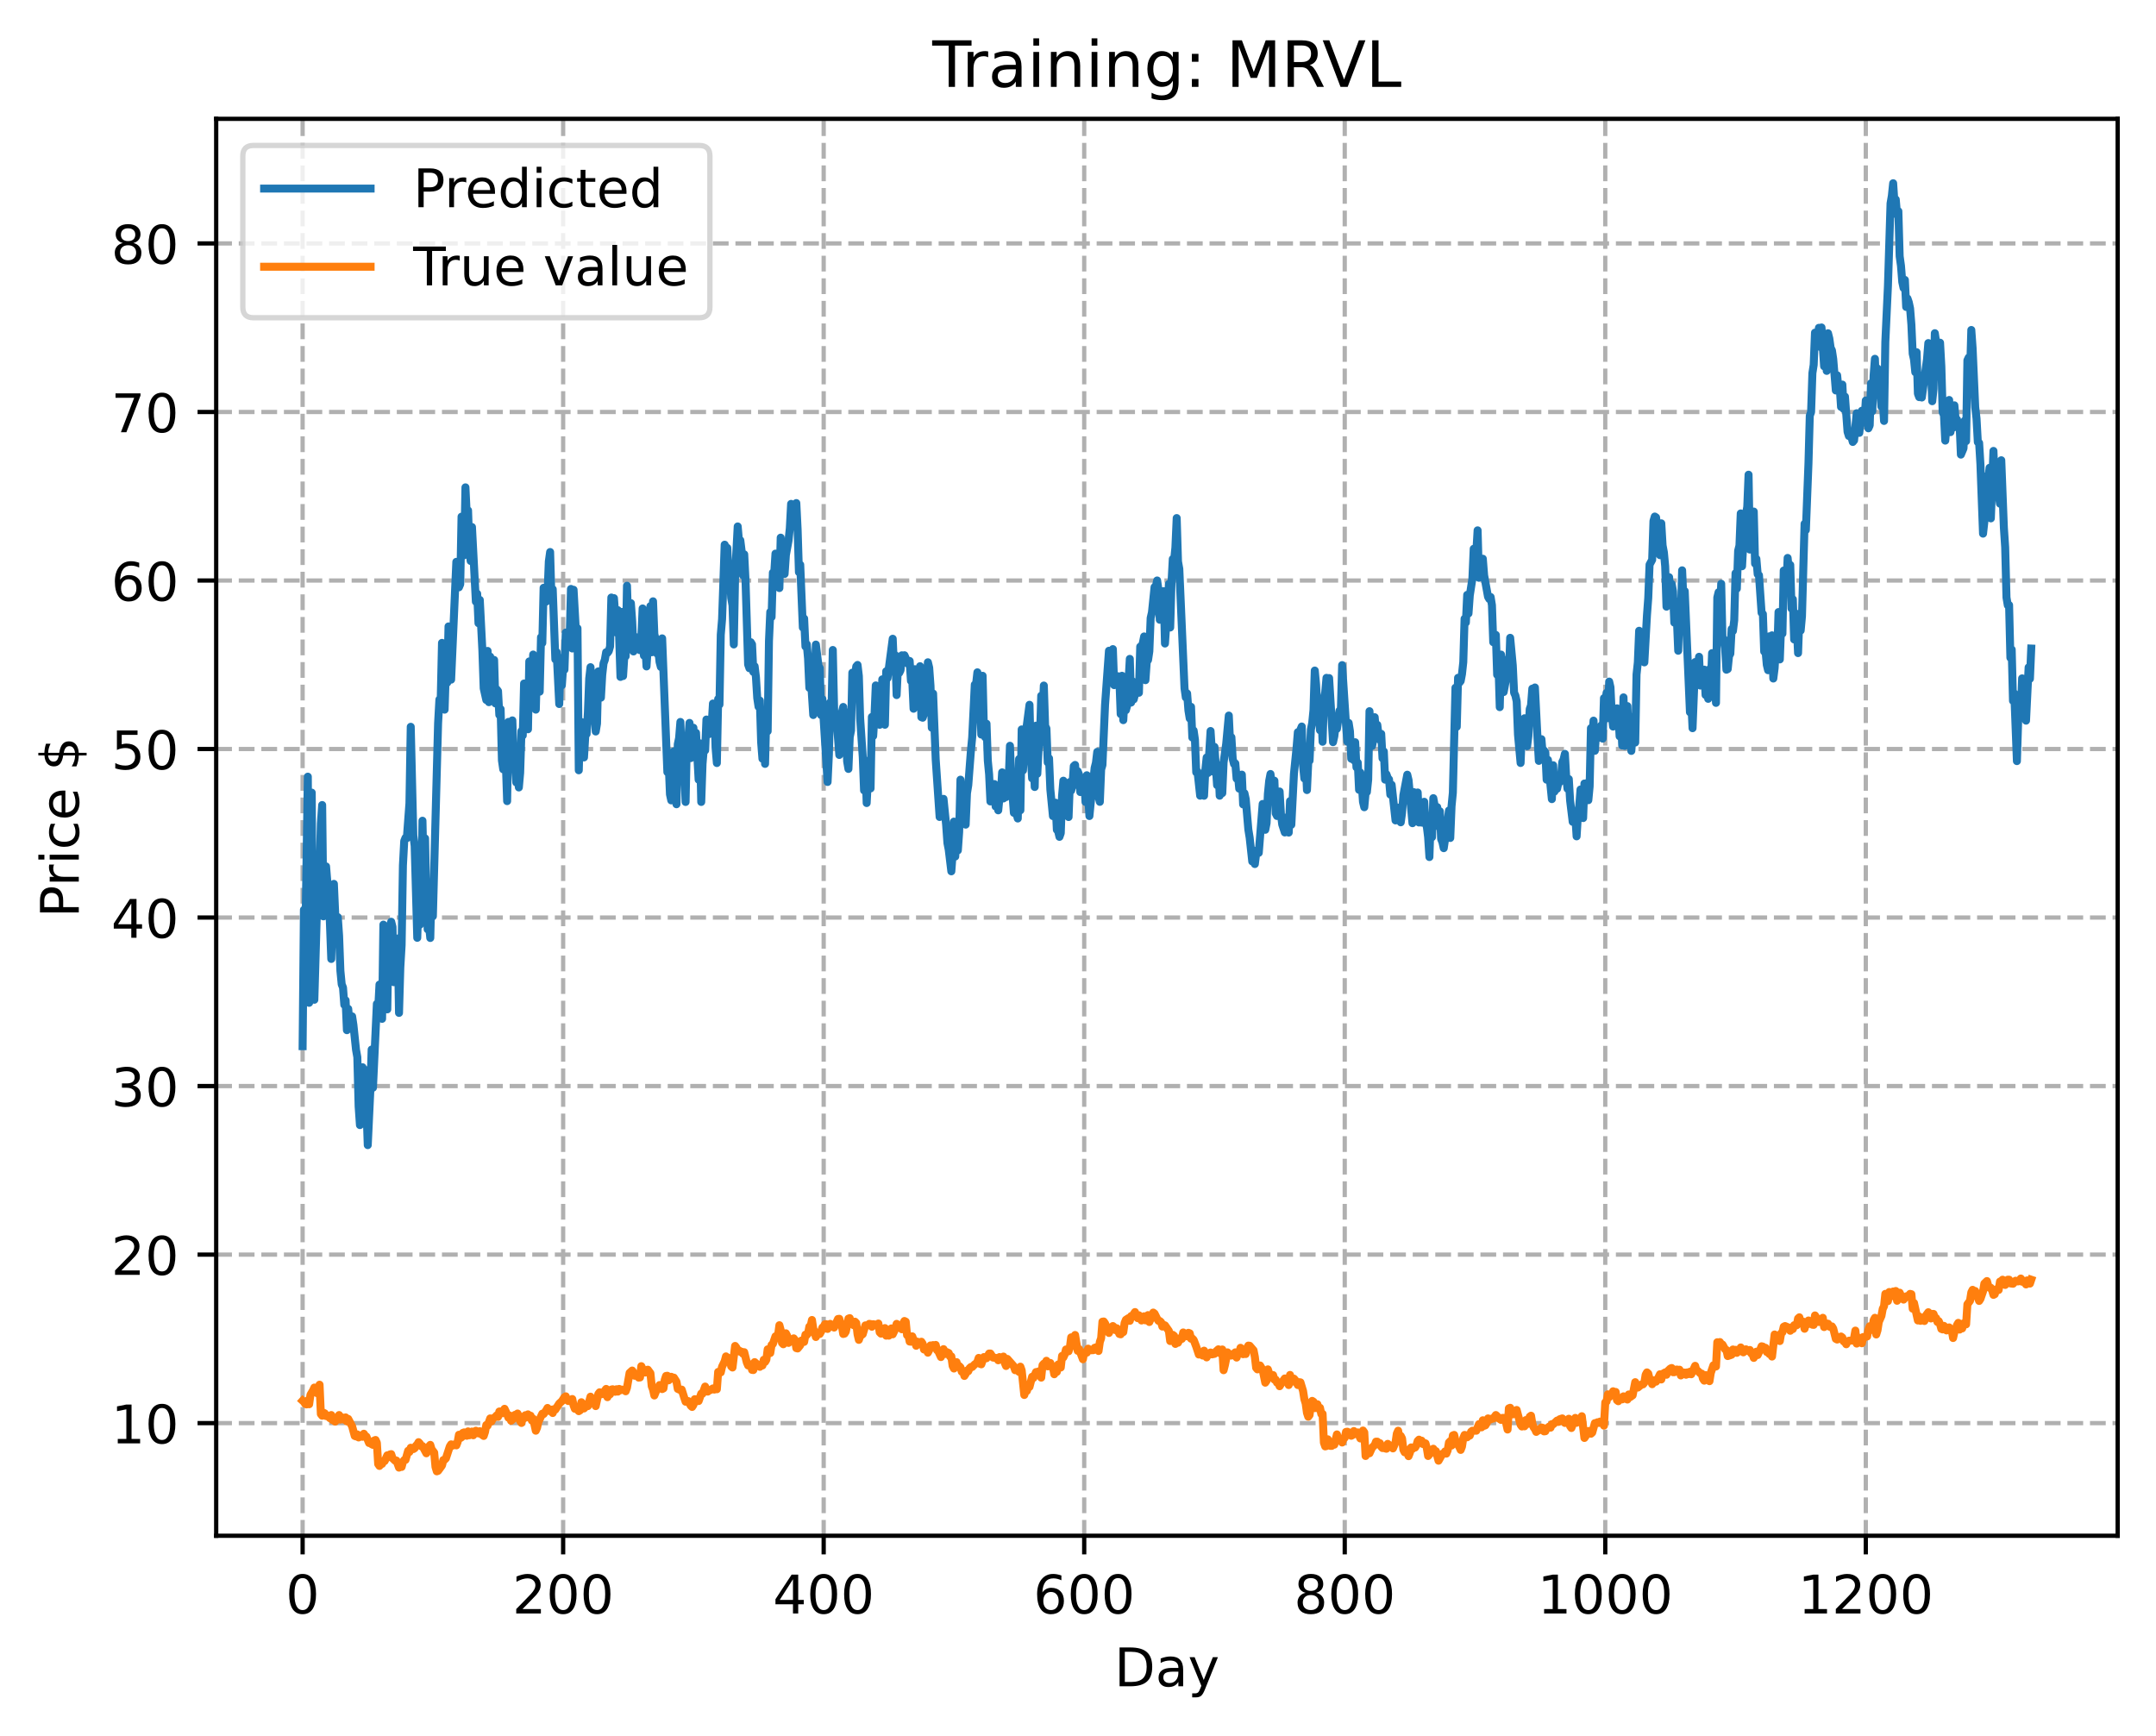 <?xml version="1.0" encoding="utf-8" standalone="no"?>
<!DOCTYPE svg PUBLIC "-//W3C//DTD SVG 1.1//EN"
  "http://www.w3.org/Graphics/SVG/1.1/DTD/svg11.dtd">
<!-- Created with matplotlib (https://matplotlib.org/) -->
<svg height="325.986pt" version="1.1" viewBox="0 0 404.923 325.986" width="404.923pt" xmlns="http://www.w3.org/2000/svg" xmlns:xlink="http://www.w3.org/1999/xlink">
 <defs>
  <style type="text/css">
*{stroke-linecap:butt;stroke-linejoin:round;}
  </style>
 </defs>
 <g id="figure_1">
  <g id="patch_1">
   <path d="M 0 325.986 
L 404.923 325.986 
L 404.923 0 
L 0 0 
z
" style="fill:#ffffff;"/>
  </g>
  <g id="axes_1">
   <g id="patch_2">
    <path d="M 40.603 288.43 
L 397.723 288.43 
L 397.723 22.318 
L 40.603 22.318 
z
" style="fill:#ffffff;"/>
   </g>
   <g id="matplotlib.axis_1">
    <g id="xtick_1">
     <g id="line2d_1">
      <path clip-path="url(#pc43ad33c6c)" d="M 56.836 288.43 
L 56.836 22.318 
" style="fill:none;stroke:#b0b0b0;stroke-dasharray:2.96,1.28;stroke-dashoffset:0;stroke-width:0.8;"/>
     </g>
     <g id="line2d_2">
      <defs>
       <path d="M 0 0 
L 0 3.5 
" id="m31a5f50441" style="stroke:#000000;stroke-width:0.8;"/>
      </defs>
      <g>
       <use style="stroke:#000000;stroke-width:0.8;" x="56.836" xlink:href="#m31a5f50441" y="288.43"/>
      </g>
     </g>
     <g id="text_1">
      <!-- 0 -->
      <defs>
       <path d="M 31.781 66.406 
Q 24.172 66.406 20.328 58.906 
Q 16.5 51.422 16.5 36.375 
Q 16.5 21.391 20.328 13.891 
Q 24.172 6.391 31.781 6.391 
Q 39.453 6.391 43.281 13.891 
Q 47.125 21.391 47.125 36.375 
Q 47.125 51.422 43.281 58.906 
Q 39.453 66.406 31.781 66.406 
z
M 31.781 74.219 
Q 44.047 74.219 50.516 64.516 
Q 56.984 54.828 56.984 36.375 
Q 56.984 17.969 50.516 8.266 
Q 44.047 -1.422 31.781 -1.422 
Q 19.531 -1.422 13.062 8.266 
Q 6.594 17.969 6.594 36.375 
Q 6.594 54.828 13.062 64.516 
Q 19.531 74.219 31.781 74.219 
z
" id="DejaVuSans-48"/>
      </defs>
      <g transform="translate(53.655 303.029)scale(0.1 -0.1)">
       <use xlink:href="#DejaVuSans-48"/>
      </g>
     </g>
    </g>
    <g id="xtick_2">
     <g id="line2d_3">
      <path clip-path="url(#pc43ad33c6c)" d="M 105.766 288.43 
L 105.766 22.318 
" style="fill:none;stroke:#b0b0b0;stroke-dasharray:2.96,1.28;stroke-dashoffset:0;stroke-width:0.8;"/>
     </g>
     <g id="line2d_4">
      <g>
       <use style="stroke:#000000;stroke-width:0.8;" x="105.766" xlink:href="#m31a5f50441" y="288.43"/>
      </g>
     </g>
     <g id="text_2">
      <!-- 200 -->
      <defs>
       <path d="M 19.188 8.297 
L 53.609 8.297 
L 53.609 0 
L 7.328 0 
L 7.328 8.297 
Q 12.938 14.109 22.625 23.891 
Q 32.328 33.688 34.812 36.531 
Q 39.547 41.844 41.422 45.531 
Q 43.312 49.219 43.312 52.781 
Q 43.312 58.594 39.234 62.25 
Q 35.156 65.922 28.609 65.922 
Q 23.969 65.922 18.812 64.312 
Q 13.672 62.703 7.812 59.422 
L 7.812 69.391 
Q 13.766 71.781 18.938 73 
Q 24.125 74.219 28.422 74.219 
Q 39.75 74.219 46.484 68.547 
Q 53.219 62.891 53.219 53.422 
Q 53.219 48.922 51.531 44.891 
Q 49.859 40.875 45.406 35.406 
Q 44.188 33.984 37.641 27.219 
Q 31.109 20.453 19.188 8.297 
z
" id="DejaVuSans-50"/>
      </defs>
      <g transform="translate(96.223 303.029)scale(0.1 -0.1)">
       <use xlink:href="#DejaVuSans-50"/>
       <use x="63.623" xlink:href="#DejaVuSans-48"/>
       <use x="127.246" xlink:href="#DejaVuSans-48"/>
      </g>
     </g>
    </g>
    <g id="xtick_3">
     <g id="line2d_5">
      <path clip-path="url(#pc43ad33c6c)" d="M 154.697 288.43 
L 154.697 22.318 
" style="fill:none;stroke:#b0b0b0;stroke-dasharray:2.96,1.28;stroke-dashoffset:0;stroke-width:0.8;"/>
     </g>
     <g id="line2d_6">
      <g>
       <use style="stroke:#000000;stroke-width:0.8;" x="154.697" xlink:href="#m31a5f50441" y="288.43"/>
      </g>
     </g>
     <g id="text_3">
      <!-- 400 -->
      <defs>
       <path d="M 37.797 64.312 
L 12.891 25.391 
L 37.797 25.391 
z
M 35.203 72.906 
L 47.609 72.906 
L 47.609 25.391 
L 58.016 25.391 
L 58.016 17.188 
L 47.609 17.188 
L 47.609 0 
L 37.797 0 
L 37.797 17.188 
L 4.891 17.188 
L 4.891 26.703 
z
" id="DejaVuSans-52"/>
      </defs>
      <g transform="translate(145.153 303.029)scale(0.1 -0.1)">
       <use xlink:href="#DejaVuSans-52"/>
       <use x="63.623" xlink:href="#DejaVuSans-48"/>
       <use x="127.246" xlink:href="#DejaVuSans-48"/>
      </g>
     </g>
    </g>
    <g id="xtick_4">
     <g id="line2d_7">
      <path clip-path="url(#pc43ad33c6c)" d="M 203.628 288.43 
L 203.628 22.318 
" style="fill:none;stroke:#b0b0b0;stroke-dasharray:2.96,1.28;stroke-dashoffset:0;stroke-width:0.8;"/>
     </g>
     <g id="line2d_8">
      <g>
       <use style="stroke:#000000;stroke-width:0.8;" x="203.628" xlink:href="#m31a5f50441" y="288.43"/>
      </g>
     </g>
     <g id="text_4">
      <!-- 600 -->
      <defs>
       <path d="M 33.016 40.375 
Q 26.375 40.375 22.484 35.828 
Q 18.609 31.297 18.609 23.391 
Q 18.609 15.531 22.484 10.953 
Q 26.375 6.391 33.016 6.391 
Q 39.656 6.391 43.531 10.953 
Q 47.406 15.531 47.406 23.391 
Q 47.406 31.297 43.531 35.828 
Q 39.656 40.375 33.016 40.375 
z
M 52.594 71.297 
L 52.594 62.312 
Q 48.875 64.062 45.094 64.984 
Q 41.312 65.922 37.594 65.922 
Q 27.828 65.922 22.672 59.328 
Q 17.531 52.734 16.797 39.406 
Q 19.672 43.656 24.016 45.922 
Q 28.375 48.188 33.594 48.188 
Q 44.578 48.188 50.953 41.516 
Q 57.328 34.859 57.328 23.391 
Q 57.328 12.156 50.688 5.359 
Q 44.047 -1.422 33.016 -1.422 
Q 20.359 -1.422 13.672 8.266 
Q 6.984 17.969 6.984 36.375 
Q 6.984 53.656 15.188 63.938 
Q 23.391 74.219 37.203 74.219 
Q 40.922 74.219 44.703 73.484 
Q 48.484 72.75 52.594 71.297 
z
" id="DejaVuSans-54"/>
      </defs>
      <g transform="translate(194.084 303.029)scale(0.1 -0.1)">
       <use xlink:href="#DejaVuSans-54"/>
       <use x="63.623" xlink:href="#DejaVuSans-48"/>
       <use x="127.246" xlink:href="#DejaVuSans-48"/>
      </g>
     </g>
    </g>
    <g id="xtick_5">
     <g id="line2d_9">
      <path clip-path="url(#pc43ad33c6c)" d="M 252.558 288.43 
L 252.558 22.318 
" style="fill:none;stroke:#b0b0b0;stroke-dasharray:2.96,1.28;stroke-dashoffset:0;stroke-width:0.8;"/>
     </g>
     <g id="line2d_10">
      <g>
       <use style="stroke:#000000;stroke-width:0.8;" x="252.558" xlink:href="#m31a5f50441" y="288.43"/>
      </g>
     </g>
     <g id="text_5">
      <!-- 800 -->
      <defs>
       <path d="M 31.781 34.625 
Q 24.75 34.625 20.719 30.859 
Q 16.703 27.094 16.703 20.516 
Q 16.703 13.922 20.719 10.156 
Q 24.75 6.391 31.781 6.391 
Q 38.812 6.391 42.859 10.172 
Q 46.922 13.969 46.922 20.516 
Q 46.922 27.094 42.891 30.859 
Q 38.875 34.625 31.781 34.625 
z
M 21.922 38.812 
Q 15.578 40.375 12.031 44.719 
Q 8.5 49.078 8.5 55.328 
Q 8.5 64.062 14.719 69.141 
Q 20.953 74.219 31.781 74.219 
Q 42.672 74.219 48.875 69.141 
Q 55.078 64.062 55.078 55.328 
Q 55.078 49.078 51.531 44.719 
Q 48 40.375 41.703 38.812 
Q 48.828 37.156 52.797 32.312 
Q 56.781 27.484 56.781 20.516 
Q 56.781 9.906 50.312 4.234 
Q 43.844 -1.422 31.781 -1.422 
Q 19.734 -1.422 13.25 4.234 
Q 6.781 9.906 6.781 20.516 
Q 6.781 27.484 10.781 32.312 
Q 14.797 37.156 21.922 38.812 
z
M 18.312 54.391 
Q 18.312 48.734 21.844 45.562 
Q 25.391 42.391 31.781 42.391 
Q 38.141 42.391 41.719 45.562 
Q 45.312 48.734 45.312 54.391 
Q 45.312 60.062 41.719 63.234 
Q 38.141 66.406 31.781 66.406 
Q 25.391 66.406 21.844 63.234 
Q 18.312 60.062 18.312 54.391 
z
" id="DejaVuSans-56"/>
      </defs>
      <g transform="translate(243.015 303.029)scale(0.1 -0.1)">
       <use xlink:href="#DejaVuSans-56"/>
       <use x="63.623" xlink:href="#DejaVuSans-48"/>
       <use x="127.246" xlink:href="#DejaVuSans-48"/>
      </g>
     </g>
    </g>
    <g id="xtick_6">
     <g id="line2d_11">
      <path clip-path="url(#pc43ad33c6c)" d="M 301.489 288.43 
L 301.489 22.318 
" style="fill:none;stroke:#b0b0b0;stroke-dasharray:2.96,1.28;stroke-dashoffset:0;stroke-width:0.8;"/>
     </g>
     <g id="line2d_12">
      <g>
       <use style="stroke:#000000;stroke-width:0.8;" x="301.489" xlink:href="#m31a5f50441" y="288.43"/>
      </g>
     </g>
     <g id="text_6">
      <!-- 1000 -->
      <defs>
       <path d="M 12.406 8.297 
L 28.516 8.297 
L 28.516 63.922 
L 10.984 60.406 
L 10.984 69.391 
L 28.422 72.906 
L 38.281 72.906 
L 38.281 8.297 
L 54.391 8.297 
L 54.391 0 
L 12.406 0 
z
" id="DejaVuSans-49"/>
      </defs>
      <g transform="translate(288.764 303.029)scale(0.1 -0.1)">
       <use xlink:href="#DejaVuSans-49"/>
       <use x="63.623" xlink:href="#DejaVuSans-48"/>
       <use x="127.246" xlink:href="#DejaVuSans-48"/>
       <use x="190.869" xlink:href="#DejaVuSans-48"/>
      </g>
     </g>
    </g>
    <g id="xtick_7">
     <g id="line2d_13">
      <path clip-path="url(#pc43ad33c6c)" d="M 350.419 288.43 
L 350.419 22.318 
" style="fill:none;stroke:#b0b0b0;stroke-dasharray:2.96,1.28;stroke-dashoffset:0;stroke-width:0.8;"/>
     </g>
     <g id="line2d_14">
      <g>
       <use style="stroke:#000000;stroke-width:0.8;" x="350.419" xlink:href="#m31a5f50441" y="288.43"/>
      </g>
     </g>
     <g id="text_7">
      <!-- 1200 -->
      <g transform="translate(337.694 303.029)scale(0.1 -0.1)">
       <use xlink:href="#DejaVuSans-49"/>
       <use x="63.623" xlink:href="#DejaVuSans-50"/>
       <use x="127.246" xlink:href="#DejaVuSans-48"/>
       <use x="190.869" xlink:href="#DejaVuSans-48"/>
      </g>
     </g>
    </g>
    <g id="text_8">
     <!-- Day -->
     <defs>
      <path d="M 19.672 64.797 
L 19.672 8.109 
L 31.594 8.109 
Q 46.688 8.109 53.688 14.938 
Q 60.688 21.781 60.688 36.531 
Q 60.688 51.172 53.688 57.984 
Q 46.688 64.797 31.594 64.797 
z
M 9.812 72.906 
L 30.078 72.906 
Q 51.266 72.906 61.172 64.094 
Q 71.094 55.281 71.094 36.531 
Q 71.094 17.672 61.125 8.828 
Q 51.172 0 30.078 0 
L 9.812 0 
z
" id="DejaVuSans-68"/>
      <path d="M 34.281 27.484 
Q 23.391 27.484 19.188 25 
Q 14.984 22.516 14.984 16.5 
Q 14.984 11.719 18.141 8.906 
Q 21.297 6.109 26.703 6.109 
Q 34.188 6.109 38.703 11.406 
Q 43.219 16.703 43.219 25.484 
L 43.219 27.484 
z
M 52.203 31.203 
L 52.203 0 
L 43.219 0 
L 43.219 8.297 
Q 40.141 3.328 35.547 0.953 
Q 30.953 -1.422 24.312 -1.422 
Q 15.922 -1.422 10.953 3.297 
Q 6 8.016 6 15.922 
Q 6 25.141 12.172 29.828 
Q 18.359 34.516 30.609 34.516 
L 43.219 34.516 
L 43.219 35.406 
Q 43.219 41.609 39.141 45 
Q 35.062 48.391 27.688 48.391 
Q 23 48.391 18.547 47.266 
Q 14.109 46.141 10.016 43.891 
L 10.016 52.203 
Q 14.938 54.109 19.578 55.047 
Q 24.219 56 28.609 56 
Q 40.484 56 46.344 49.844 
Q 52.203 43.703 52.203 31.203 
z
" id="DejaVuSans-97"/>
      <path d="M 32.172 -5.078 
Q 28.375 -14.844 24.75 -17.812 
Q 21.141 -20.797 15.094 -20.797 
L 7.906 -20.797 
L 7.906 -13.281 
L 13.188 -13.281 
Q 16.891 -13.281 18.938 -11.516 
Q 21 -9.766 23.484 -3.219 
L 25.094 0.875 
L 2.984 54.688 
L 12.5 54.688 
L 29.594 11.922 
L 46.688 54.688 
L 56.203 54.688 
z
" id="DejaVuSans-121"/>
     </defs>
     <g transform="translate(209.29 316.707)scale(0.1 -0.1)">
      <use xlink:href="#DejaVuSans-68"/>
      <use x="77.002" xlink:href="#DejaVuSans-97"/>
      <use x="138.281" xlink:href="#DejaVuSans-121"/>
     </g>
    </g>
   </g>
   <g id="matplotlib.axis_2">
    <g id="ytick_1">
     <g id="line2d_15">
      <path clip-path="url(#pc43ad33c6c)" d="M 40.603 267.282 
L 397.723 267.282 
" style="fill:none;stroke:#b0b0b0;stroke-dasharray:2.96,1.28;stroke-dashoffset:0;stroke-width:0.8;"/>
     </g>
     <g id="line2d_16">
      <defs>
       <path d="M 0 0 
L -3.5 0 
" id="m78f0426263" style="stroke:#000000;stroke-width:0.8;"/>
      </defs>
      <g>
       <use style="stroke:#000000;stroke-width:0.8;" x="40.603" xlink:href="#m78f0426263" y="267.282"/>
      </g>
     </g>
     <g id="text_9">
      <!-- 10 -->
      <g transform="translate(20.878 271.081)scale(0.1 -0.1)">
       <use xlink:href="#DejaVuSans-49"/>
       <use x="63.623" xlink:href="#DejaVuSans-48"/>
      </g>
     </g>
    </g>
    <g id="ytick_2">
     <g id="line2d_17">
      <path clip-path="url(#pc43ad33c6c)" d="M 40.603 235.631 
L 397.723 235.631 
" style="fill:none;stroke:#b0b0b0;stroke-dasharray:2.96,1.28;stroke-dashoffset:0;stroke-width:0.8;"/>
     </g>
     <g id="line2d_18">
      <g>
       <use style="stroke:#000000;stroke-width:0.8;" x="40.603" xlink:href="#m78f0426263" y="235.631"/>
      </g>
     </g>
     <g id="text_10">
      <!-- 20 -->
      <g transform="translate(20.878 239.43)scale(0.1 -0.1)">
       <use xlink:href="#DejaVuSans-50"/>
       <use x="63.623" xlink:href="#DejaVuSans-48"/>
      </g>
     </g>
    </g>
    <g id="ytick_3">
     <g id="line2d_19">
      <path clip-path="url(#pc43ad33c6c)" d="M 40.603 203.979 
L 397.723 203.979 
" style="fill:none;stroke:#b0b0b0;stroke-dasharray:2.96,1.28;stroke-dashoffset:0;stroke-width:0.8;"/>
     </g>
     <g id="line2d_20">
      <g>
       <use style="stroke:#000000;stroke-width:0.8;" x="40.603" xlink:href="#m78f0426263" y="203.979"/>
      </g>
     </g>
     <g id="text_11">
      <!-- 30 -->
      <defs>
       <path d="M 40.578 39.312 
Q 47.656 37.797 51.625 33 
Q 55.609 28.219 55.609 21.188 
Q 55.609 10.406 48.188 4.484 
Q 40.766 -1.422 27.094 -1.422 
Q 22.516 -1.422 17.656 -0.516 
Q 12.797 0.391 7.625 2.203 
L 7.625 11.719 
Q 11.719 9.328 16.594 8.109 
Q 21.484 6.891 26.812 6.891 
Q 36.078 6.891 40.938 10.547 
Q 45.797 14.203 45.797 21.188 
Q 45.797 27.641 41.281 31.266 
Q 36.766 34.906 28.719 34.906 
L 20.219 34.906 
L 20.219 43.016 
L 29.109 43.016 
Q 36.375 43.016 40.234 45.922 
Q 44.094 48.828 44.094 54.297 
Q 44.094 59.906 40.109 62.906 
Q 36.141 65.922 28.719 65.922 
Q 24.656 65.922 20.016 65.031 
Q 15.375 64.156 9.812 62.312 
L 9.812 71.094 
Q 15.438 72.656 20.344 73.438 
Q 25.25 74.219 29.594 74.219 
Q 40.828 74.219 47.359 69.109 
Q 53.906 64.016 53.906 55.328 
Q 53.906 49.266 50.438 45.094 
Q 46.969 40.922 40.578 39.312 
z
" id="DejaVuSans-51"/>
      </defs>
      <g transform="translate(20.878 207.779)scale(0.1 -0.1)">
       <use xlink:href="#DejaVuSans-51"/>
       <use x="63.623" xlink:href="#DejaVuSans-48"/>
      </g>
     </g>
    </g>
    <g id="ytick_4">
     <g id="line2d_21">
      <path clip-path="url(#pc43ad33c6c)" d="M 40.603 172.328 
L 397.723 172.328 
" style="fill:none;stroke:#b0b0b0;stroke-dasharray:2.96,1.28;stroke-dashoffset:0;stroke-width:0.8;"/>
     </g>
     <g id="line2d_22">
      <g>
       <use style="stroke:#000000;stroke-width:0.8;" x="40.603" xlink:href="#m78f0426263" y="172.328"/>
      </g>
     </g>
     <g id="text_12">
      <!-- 40 -->
      <g transform="translate(20.878 176.127)scale(0.1 -0.1)">
       <use xlink:href="#DejaVuSans-52"/>
       <use x="63.623" xlink:href="#DejaVuSans-48"/>
      </g>
     </g>
    </g>
    <g id="ytick_5">
     <g id="line2d_23">
      <path clip-path="url(#pc43ad33c6c)" d="M 40.603 140.677 
L 397.723 140.677 
" style="fill:none;stroke:#b0b0b0;stroke-dasharray:2.96,1.28;stroke-dashoffset:0;stroke-width:0.8;"/>
     </g>
     <g id="line2d_24">
      <g>
       <use style="stroke:#000000;stroke-width:0.8;" x="40.603" xlink:href="#m78f0426263" y="140.677"/>
      </g>
     </g>
     <g id="text_13">
      <!-- 50 -->
      <defs>
       <path d="M 10.797 72.906 
L 49.516 72.906 
L 49.516 64.594 
L 19.828 64.594 
L 19.828 46.734 
Q 21.969 47.469 24.109 47.828 
Q 26.266 48.188 28.422 48.188 
Q 40.625 48.188 47.75 41.5 
Q 54.891 34.812 54.891 23.391 
Q 54.891 11.625 47.562 5.094 
Q 40.234 -1.422 26.906 -1.422 
Q 22.312 -1.422 17.547 -0.641 
Q 12.797 0.141 7.719 1.703 
L 7.719 11.625 
Q 12.109 9.234 16.797 8.062 
Q 21.484 6.891 26.703 6.891 
Q 35.156 6.891 40.078 11.328 
Q 45.016 15.766 45.016 23.391 
Q 45.016 31 40.078 35.438 
Q 35.156 39.891 26.703 39.891 
Q 22.75 39.891 18.812 39.016 
Q 14.891 38.141 10.797 36.281 
z
" id="DejaVuSans-53"/>
      </defs>
      <g transform="translate(20.878 144.476)scale(0.1 -0.1)">
       <use xlink:href="#DejaVuSans-53"/>
       <use x="63.623" xlink:href="#DejaVuSans-48"/>
      </g>
     </g>
    </g>
    <g id="ytick_6">
     <g id="line2d_25">
      <path clip-path="url(#pc43ad33c6c)" d="M 40.603 109.026 
L 397.723 109.026 
" style="fill:none;stroke:#b0b0b0;stroke-dasharray:2.96,1.28;stroke-dashoffset:0;stroke-width:0.8;"/>
     </g>
     <g id="line2d_26">
      <g>
       <use style="stroke:#000000;stroke-width:0.8;" x="40.603" xlink:href="#m78f0426263" y="109.026"/>
      </g>
     </g>
     <g id="text_14">
      <!-- 60 -->
      <g transform="translate(20.878 112.825)scale(0.1 -0.1)">
       <use xlink:href="#DejaVuSans-54"/>
       <use x="63.623" xlink:href="#DejaVuSans-48"/>
      </g>
     </g>
    </g>
    <g id="ytick_7">
     <g id="line2d_27">
      <path clip-path="url(#pc43ad33c6c)" d="M 40.603 77.374 
L 397.723 77.374 
" style="fill:none;stroke:#b0b0b0;stroke-dasharray:2.96,1.28;stroke-dashoffset:0;stroke-width:0.8;"/>
     </g>
     <g id="line2d_28">
      <g>
       <use style="stroke:#000000;stroke-width:0.8;" x="40.603" xlink:href="#m78f0426263" y="77.374"/>
      </g>
     </g>
     <g id="text_15">
      <!-- 70 -->
      <defs>
       <path d="M 8.203 72.906 
L 55.078 72.906 
L 55.078 68.703 
L 28.609 0 
L 18.312 0 
L 43.219 64.594 
L 8.203 64.594 
z
" id="DejaVuSans-55"/>
      </defs>
      <g transform="translate(20.878 81.174)scale(0.1 -0.1)">
       <use xlink:href="#DejaVuSans-55"/>
       <use x="63.623" xlink:href="#DejaVuSans-48"/>
      </g>
     </g>
    </g>
    <g id="ytick_8">
     <g id="line2d_29">
      <path clip-path="url(#pc43ad33c6c)" d="M 40.603 45.723 
L 397.723 45.723 
" style="fill:none;stroke:#b0b0b0;stroke-dasharray:2.96,1.28;stroke-dashoffset:0;stroke-width:0.8;"/>
     </g>
     <g id="line2d_30">
      <g>
       <use style="stroke:#000000;stroke-width:0.8;" x="40.603" xlink:href="#m78f0426263" y="45.723"/>
      </g>
     </g>
     <g id="text_16">
      <!-- 80 -->
      <g transform="translate(20.878 49.522)scale(0.1 -0.1)">
       <use xlink:href="#DejaVuSans-56"/>
       <use x="63.623" xlink:href="#DejaVuSans-48"/>
      </g>
     </g>
    </g>
    <g id="text_17">
     <!-- Price $ -->
     <defs>
      <path d="M 19.672 64.797 
L 19.672 37.406 
L 32.078 37.406 
Q 38.969 37.406 42.719 40.969 
Q 46.484 44.531 46.484 51.125 
Q 46.484 57.672 42.719 61.234 
Q 38.969 64.797 32.078 64.797 
z
M 9.812 72.906 
L 32.078 72.906 
Q 44.344 72.906 50.609 67.359 
Q 56.891 61.812 56.891 51.125 
Q 56.891 40.328 50.609 34.812 
Q 44.344 29.297 32.078 29.297 
L 19.672 29.297 
L 19.672 0 
L 9.812 0 
z
" id="DejaVuSans-80"/>
      <path d="M 41.109 46.297 
Q 39.594 47.172 37.812 47.578 
Q 36.031 48 33.891 48 
Q 26.266 48 22.188 43.047 
Q 18.109 38.094 18.109 28.812 
L 18.109 0 
L 9.078 0 
L 9.078 54.688 
L 18.109 54.688 
L 18.109 46.188 
Q 20.953 51.172 25.484 53.578 
Q 30.031 56 36.531 56 
Q 37.453 56 38.578 55.875 
Q 39.703 55.766 41.062 55.516 
z
" id="DejaVuSans-114"/>
      <path d="M 9.422 54.688 
L 18.406 54.688 
L 18.406 0 
L 9.422 0 
z
M 9.422 75.984 
L 18.406 75.984 
L 18.406 64.594 
L 9.422 64.594 
z
" id="DejaVuSans-105"/>
      <path d="M 48.781 52.594 
L 48.781 44.188 
Q 44.969 46.297 41.141 47.344 
Q 37.312 48.391 33.406 48.391 
Q 24.656 48.391 19.812 42.844 
Q 14.984 37.312 14.984 27.297 
Q 14.984 17.281 19.812 11.734 
Q 24.656 6.203 33.406 6.203 
Q 37.312 6.203 41.141 7.25 
Q 44.969 8.297 48.781 10.406 
L 48.781 2.094 
Q 45.016 0.344 40.984 -0.531 
Q 36.969 -1.422 32.422 -1.422 
Q 20.062 -1.422 12.781 6.344 
Q 5.516 14.109 5.516 27.297 
Q 5.516 40.672 12.859 48.328 
Q 20.219 56 33.016 56 
Q 37.156 56 41.109 55.141 
Q 45.062 54.297 48.781 52.594 
z
" id="DejaVuSans-99"/>
      <path d="M 56.203 29.594 
L 56.203 25.203 
L 14.891 25.203 
Q 15.484 15.922 20.484 11.062 
Q 25.484 6.203 34.422 6.203 
Q 39.594 6.203 44.453 7.469 
Q 49.312 8.734 54.109 11.281 
L 54.109 2.781 
Q 49.266 0.734 44.188 -0.344 
Q 39.109 -1.422 33.891 -1.422 
Q 20.797 -1.422 13.156 6.188 
Q 5.516 13.812 5.516 26.812 
Q 5.516 40.234 12.766 48.109 
Q 20.016 56 32.328 56 
Q 43.359 56 49.781 48.891 
Q 56.203 41.797 56.203 29.594 
z
M 47.219 32.234 
Q 47.125 39.594 43.094 43.984 
Q 39.062 48.391 32.422 48.391 
Q 24.906 48.391 20.391 44.141 
Q 15.875 39.891 15.188 32.172 
z
" id="DejaVuSans-101"/>
      <path id="DejaVuSans-32"/>
      <path d="M 33.797 -14.703 
L 28.906 -14.703 
L 28.859 0 
Q 23.734 0.094 18.609 1.188 
Q 13.484 2.297 8.297 4.5 
L 8.297 13.281 
Q 13.281 10.156 18.375 8.562 
Q 23.484 6.984 28.906 6.938 
L 28.906 29.203 
Q 18.109 30.953 13.203 35.156 
Q 8.297 39.359 8.297 46.688 
Q 8.297 54.641 13.625 59.219 
Q 18.953 63.812 28.906 64.5 
L 28.906 75.984 
L 33.797 75.984 
L 33.797 64.656 
Q 38.328 64.453 42.578 63.688 
Q 46.828 62.938 50.875 61.625 
L 50.875 53.078 
Q 46.828 55.125 42.547 56.25 
Q 38.281 57.375 33.797 57.562 
L 33.797 36.719 
Q 44.875 35.016 50.094 30.609 
Q 55.328 26.219 55.328 18.609 
Q 55.328 10.359 49.781 5.594 
Q 44.234 0.828 33.797 0.094 
z
M 28.906 37.594 
L 28.906 57.625 
Q 23.25 56.984 20.266 54.391 
Q 17.281 51.812 17.281 47.516 
Q 17.281 43.312 20.031 40.969 
Q 22.797 38.625 28.906 37.594 
z
M 33.797 28.219 
L 33.797 7.078 
Q 39.984 7.906 43.141 10.594 
Q 46.297 13.281 46.297 17.672 
Q 46.297 21.969 43.281 24.5 
Q 40.281 27.047 33.797 28.219 
z
" id="DejaVuSans-36"/>
     </defs>
     <g transform="translate(14.798 172.342)rotate(-90)scale(0.1 -0.1)">
      <use xlink:href="#DejaVuSans-80"/>
      <use x="58.553" xlink:href="#DejaVuSans-114"/>
      <use x="99.666" xlink:href="#DejaVuSans-105"/>
      <use x="127.449" xlink:href="#DejaVuSans-99"/>
      <use x="182.43" xlink:href="#DejaVuSans-101"/>
      <use x="243.953" xlink:href="#DejaVuSans-32"/>
      <use x="275.74" xlink:href="#DejaVuSans-36"/>
     </g>
    </g>
   </g>
   <g id="line2d_31">
    <path clip-path="url(#pc43ad33c6c)" d="M 56.836 196.485 
L 57.081 170.872 
L 57.325 177.781 
L 57.814 145.868 
L 58.059 188.342 
L 58.304 175.847 
L 58.548 148.866 
L 58.793 187.424 
L 59.038 187.769 
L 59.527 170.739 
L 59.772 163.664 
L 60.016 163.538 
L 60.261 154.68 
L 60.506 151.195 
L 60.75 172.1 
L 60.995 165.526 
L 61.24 162.723 
L 61.484 165.705 
L 61.729 167.249 
L 62.218 180.103 
L 62.463 169.056 
L 62.708 166.004 
L 63.197 177.152 
L 63.441 172.244 
L 63.686 175.741 
L 63.931 182.33 
L 64.175 184.868 
L 64.42 185.473 
L 64.665 188.722 
L 64.909 187.876 
L 65.154 193.481 
L 65.399 189.474 
L 65.643 192.064 
L 66.133 190.887 
L 66.377 192.513 
L 66.867 197.168 
L 67.111 198.554 
L 67.356 207.785 
L 67.601 211.305 
L 68.09 200.441 
L 68.335 205.358 
L 68.579 200.935 
L 69.069 215.067 
L 69.558 204.668 
L 69.802 197.117 
L 70.047 204.293 
L 70.781 188.536 
L 71.026 189.569 
L 71.27 184.909 
L 71.515 186.935 
L 71.76 191.352 
L 72.004 173.66 
L 72.494 182.253 
L 72.738 189.573 
L 72.983 174.854 
L 73.472 173.116 
L 73.717 174.088 
L 73.962 184.466 
L 74.206 180.382 
L 74.451 179.841 
L 74.696 176.263 
L 74.94 190.237 
L 75.185 181.689 
L 75.429 177.507 
L 75.674 162.53 
L 75.919 157.955 
L 76.163 157.35 
L 76.408 157.422 
L 76.897 150.872 
L 77.142 136.501 
L 77.631 156.895 
L 77.876 158.853 
L 78.365 176.135 
L 78.61 167.839 
L 78.855 173.693 
L 79.099 170.143 
L 79.344 154.143 
L 79.589 165.014 
L 79.833 157.454 
L 80.078 169.46 
L 80.323 174.542 
L 80.567 173.683 
L 80.812 176.163 
L 81.056 166.169 
L 81.301 172.086 
L 82.28 135.829 
L 82.524 131.375 
L 82.769 131.518 
L 83.014 120.74 
L 83.258 129.06 
L 83.503 133.282 
L 83.748 125.518 
L 83.992 128.224 
L 84.237 117.651 
L 84.482 126.723 
L 84.726 127.65 
L 85.705 105.52 
L 85.95 109.582 
L 86.194 110.305 
L 86.439 109.719 
L 86.684 97.035 
L 86.928 99.556 
L 87.173 104.284 
L 87.417 91.53 
L 87.662 96.715 
L 87.907 95.861 
L 88.151 103.251 
L 88.396 105.358 
L 88.641 98.982 
L 89.375 113.006 
L 89.619 111.502 
L 89.864 117.048 
L 90.109 112.666 
L 90.598 122.173 
L 90.843 129.275 
L 91.332 131.467 
L 91.577 122.252 
L 91.821 131.876 
L 92.066 123.327 
L 92.555 128.308 
L 92.8 123.945 
L 93.044 132.109 
L 93.289 129.467 
L 93.534 129.787 
L 93.778 134.275 
L 94.023 133.178 
L 94.268 142.816 
L 94.512 144.487 
L 94.757 140.379 
L 95.002 143.317 
L 95.246 150.461 
L 95.491 135.58 
L 95.736 137.074 
L 96.225 135.299 
L 96.47 142.515 
L 96.714 143.25 
L 96.959 146.951 
L 97.204 145.692 
L 97.448 147.893 
L 97.693 145.124 
L 97.938 137.298 
L 98.182 138.128 
L 98.427 128.372 
L 98.672 130.592 
L 98.916 129.222 
L 99.161 136.964 
L 99.405 124.224 
L 99.65 127.662 
L 99.895 128.007 
L 100.139 122.931 
L 100.629 133.279 
L 100.873 124.863 
L 101.363 129.903 
L 101.607 119.682 
L 101.852 120.763 
L 102.097 110.396 
L 102.586 112.986 
L 102.831 111.504 
L 103.075 105.447 
L 103.32 103.675 
L 103.565 112.273 
L 103.809 110.658 
L 104.299 123.84 
L 104.543 122.471 
L 105.032 132.226 
L 105.277 123.587 
L 105.522 128.719 
L 105.766 125.243 
L 106.011 125.779 
L 106.256 118.803 
L 106.5 120.081 
L 106.745 120.304 
L 106.99 119.998 
L 107.234 110.61 
L 107.479 121.794 
L 107.724 110.765 
L 108.213 119.498 
L 108.458 117.999 
L 108.702 144.671 
L 108.947 135.466 
L 109.192 135.844 
L 109.436 135.678 
L 109.681 142.256 
L 109.926 138.125 
L 110.17 137.855 
L 110.415 133.829 
L 110.66 127.446 
L 110.904 125.304 
L 111.149 130.891 
L 111.393 130.429 
L 111.883 137.384 
L 112.127 135.895 
L 112.372 126.099 
L 112.617 127.458 
L 112.861 131.032 
L 113.106 126.745 
L 113.351 124.581 
L 113.595 123.924 
L 113.84 122.496 
L 114.085 122.634 
L 114.329 122.304 
L 114.574 121.431 
L 114.819 112.226 
L 115.063 115.94 
L 115.308 112.338 
L 115.797 118.82 
L 116.042 114.597 
L 116.287 119.682 
L 116.531 127.135 
L 116.776 114.928 
L 117.02 126.972 
L 117.265 123.073 
L 117.51 123.262 
L 117.754 110.008 
L 117.999 117.664 
L 118.244 119.493 
L 118.488 113.277 
L 118.733 116.653 
L 118.978 122.351 
L 119.222 119.563 
L 119.712 120.478 
L 119.956 119.685 
L 120.201 122.116 
L 120.446 119.881 
L 120.69 114.277 
L 120.935 123.133 
L 121.18 120.729 
L 121.424 125.165 
L 122.158 113.835 
L 122.403 122.505 
L 122.648 112.935 
L 122.892 119.081 
L 123.137 120.135 
L 123.381 122.729 
L 123.626 122.08 
L 123.871 124.325 
L 124.115 125.261 
L 124.36 119.895 
L 125.339 145.016 
L 125.583 143.382 
L 125.828 149.196 
L 126.073 150.323 
L 126.562 141.115 
L 126.807 143.274 
L 127.051 151.049 
L 127.296 139.769 
L 127.541 138.617 
L 127.785 135.59 
L 128.03 142.383 
L 128.275 138.767 
L 128.764 150.62 
L 129.008 138.788 
L 129.253 138.877 
L 129.498 135.771 
L 129.742 142.38 
L 130.232 136.678 
L 130.476 141.8 
L 130.721 137.635 
L 131.21 146.437 
L 131.455 139.61 
L 131.7 150.617 
L 131.944 143.46 
L 132.189 140.504 
L 132.434 140.937 
L 132.678 135.137 
L 133.168 137.875 
L 133.412 135.342 
L 133.657 136.182 
L 133.902 132.131 
L 134.146 132.245 
L 134.391 140.401 
L 134.636 143.309 
L 134.88 131.28 
L 135.125 132.328 
L 135.369 119.212 
L 135.614 116.294 
L 136.103 102.299 
L 136.348 102.95 
L 136.593 102.899 
L 136.837 107.811 
L 137.082 107.875 
L 137.327 112.301 
L 137.571 113.689 
L 137.816 121.037 
L 138.061 108.107 
L 138.55 98.873 
L 138.795 101.685 
L 139.039 101.47 
L 139.284 103.468 
L 139.529 108.058 
L 139.773 104.108 
L 140.018 108.987 
L 140.507 124.807 
L 140.752 125.508 
L 140.996 120.612 
L 141.241 121.02 
L 141.486 126.198 
L 141.73 125.134 
L 141.975 127.175 
L 142.22 131.114 
L 142.464 132.732 
L 142.709 131.575 
L 142.954 139.414 
L 143.198 142.502 
L 143.443 134.088 
L 143.688 143.467 
L 143.932 133.823 
L 144.177 137.332 
L 144.422 120.387 
L 144.666 114.93 
L 144.911 115.887 
L 145.156 107.557 
L 145.4 107.765 
L 145.645 103.977 
L 145.89 104.392 
L 146.134 105.767 
L 146.379 110.445 
L 146.624 100.978 
L 146.868 106.133 
L 147.113 103.25 
L 147.357 107.797 
L 147.602 104.23 
L 148.091 101.563 
L 148.336 99.227 
L 148.581 94.635 
L 148.825 98.406 
L 149.07 94.956 
L 149.315 95.899 
L 149.559 94.484 
L 149.804 99.471 
L 150.049 107.465 
L 150.293 106.065 
L 150.783 117.86 
L 151.027 116.167 
L 151.272 121.422 
L 151.517 120.988 
L 151.761 123.666 
L 152.006 129.193 
L 152.251 126.814 
L 152.74 134.29 
L 152.984 129.109 
L 153.229 121.06 
L 153.718 125.04 
L 153.963 125.487 
L 154.208 134.298 
L 154.452 131.288 
L 155.431 146.864 
L 155.676 141.668 
L 155.92 131.928 
L 156.165 133.393 
L 156.41 122.077 
L 156.654 133.115 
L 156.899 136.615 
L 157.144 135.446 
L 157.633 141.791 
L 157.878 139.261 
L 158.122 133.794 
L 158.367 132.774 
L 158.612 138.996 
L 158.856 133.744 
L 159.101 142.992 
L 159.345 144.414 
L 159.59 138.427 
L 159.835 137.191 
L 160.079 126.337 
L 160.324 127.547 
L 160.569 127.217 
L 160.813 125.165 
L 161.058 124.884 
L 161.303 126.97 
L 161.547 134.916 
L 162.037 142.181 
L 162.281 148.45 
L 162.526 142.846 
L 162.771 150.822 
L 163.015 146.096 
L 163.26 144.856 
L 163.505 148.078 
L 163.749 134.649 
L 163.994 138.236 
L 164.239 134.378 
L 164.483 128.73 
L 164.728 129.189 
L 164.972 133.767 
L 165.217 136.127 
L 165.462 134.61 
L 165.706 127.591 
L 165.951 129.505 
L 166.196 136.118 
L 166.44 126.075 
L 166.685 127.367 
L 167.664 119.965 
L 167.908 125.703 
L 168.153 123.06 
L 168.398 130.546 
L 168.642 125.177 
L 168.887 126.376 
L 169.132 125.871 
L 169.376 123.074 
L 169.621 124.547 
L 169.866 123.063 
L 170.6 124.721 
L 170.844 124.138 
L 171.089 127.881 
L 171.333 127.713 
L 171.578 133.11 
L 171.823 125.684 
L 172.067 129.917 
L 172.312 130.297 
L 172.801 125.119 
L 173.046 134.695 
L 173.291 134.797 
L 173.535 134.063 
L 173.78 127.495 
L 174.025 129.871 
L 174.269 124.382 
L 174.514 125.404 
L 174.759 128.788 
L 175.003 136.688 
L 175.248 130.256 
L 175.737 142.651 
L 176.471 153.44 
L 176.716 152.185 
L 176.96 152.284 
L 177.205 150.037 
L 177.694 154.905 
L 177.939 158.336 
L 178.184 159.595 
L 178.673 163.646 
L 178.918 160.316 
L 179.162 154.309 
L 179.407 160.866 
L 179.652 155.692 
L 179.896 159.718 
L 180.141 156.271 
L 180.386 146.433 
L 180.63 151.407 
L 180.875 152.835 
L 181.12 149.066 
L 181.364 154.877 
L 181.609 148.977 
L 181.854 147.456 
L 182.343 141.061 
L 182.588 138.507 
L 183.077 128.578 
L 183.321 128.471 
L 183.566 126.27 
L 183.811 133.015 
L 184.055 130.358 
L 184.3 137.964 
L 184.545 126.919 
L 184.789 137.104 
L 185.034 138.472 
L 185.279 135.92 
L 185.523 142.844 
L 185.768 145.442 
L 186.013 150.524 
L 186.257 147.465 
L 186.502 148.873 
L 186.747 147.252 
L 186.991 151.468 
L 187.236 148.105 
L 187.481 152.191 
L 187.725 149.685 
L 187.97 148.968 
L 188.215 145.058 
L 188.459 149.96 
L 188.704 148.106 
L 188.948 149.698 
L 189.193 147.548 
L 189.438 146.857 
L 189.682 140.065 
L 189.927 146.09 
L 190.416 152.662 
L 190.661 146.682 
L 190.906 152.853 
L 191.15 153.725 
L 191.395 142.554 
L 191.64 152.181 
L 191.884 136.994 
L 192.129 144.7 
L 192.374 139.688 
L 192.863 136.08 
L 193.352 132.366 
L 193.597 142.092 
L 193.842 146.185 
L 194.086 141.151 
L 194.331 147.808 
L 194.575 136.294 
L 194.82 145.329 
L 195.065 140.593 
L 195.309 138.959 
L 195.554 130.666 
L 195.799 134.617 
L 196.043 128.754 
L 196.288 136.331 
L 196.533 136.824 
L 196.777 143.196 
L 197.022 142.424 
L 197.267 148.265 
L 197.756 153.275 
L 198.001 151.529 
L 198.245 150.758 
L 198.49 155.85 
L 198.735 156.121 
L 198.979 157.171 
L 199.224 156.473 
L 199.469 149.46 
L 199.713 146.625 
L 199.958 148.635 
L 200.203 151.806 
L 200.447 148.057 
L 200.692 153.45 
L 200.936 146.875 
L 201.181 148.478 
L 201.426 147.471 
L 201.67 143.883 
L 201.915 143.665 
L 202.16 147.397 
L 202.404 144.836 
L 202.649 145.463 
L 202.894 148.758 
L 203.138 146.923 
L 203.383 147.909 
L 203.628 146.118 
L 203.872 150.623 
L 204.117 145.603 
L 204.606 153.26 
L 205.096 148.236 
L 205.34 146.651 
L 205.585 144.231 
L 205.83 143.262 
L 206.074 141.209 
L 206.319 149.667 
L 206.563 150.599 
L 206.808 144.504 
L 207.053 143.675 
L 207.542 132.369 
L 208.276 122.219 
L 208.521 122.284 
L 208.765 125.344 
L 209.01 121.911 
L 209.255 128.674 
L 209.499 127.509 
L 209.744 127.729 
L 209.989 127.008 
L 210.233 127.592 
L 210.478 134.112 
L 210.723 126.918 
L 210.967 135.255 
L 211.212 130.785 
L 211.457 133.387 
L 211.701 132.505 
L 212.191 123.747 
L 212.435 131.95 
L 212.68 127.946 
L 212.924 131.353 
L 213.169 130.414 
L 213.414 128.934 
L 213.658 128.293 
L 213.903 130.111 
L 214.148 121.451 
L 214.392 121.391 
L 214.637 120.774 
L 214.882 119.534 
L 215.126 127.746 
L 215.371 124.316 
L 215.616 123.957 
L 215.86 122.312 
L 216.105 116.083 
L 216.35 115.013 
L 216.839 110.259 
L 217.084 110.119 
L 217.328 109.022 
L 217.573 110.812 
L 217.818 116.401 
L 218.062 111.712 
L 218.307 111.052 
L 218.551 111.026 
L 218.796 120.863 
L 219.041 117.199 
L 219.285 115.559 
L 219.53 109.661 
L 219.775 117.853 
L 220.019 109.514 
L 220.264 104.983 
L 220.509 105.27 
L 220.753 102.851 
L 220.998 97.301 
L 221.243 105.45 
L 221.487 106.838 
L 222.466 129.272 
L 222.711 130.997 
L 222.955 130.236 
L 223.2 133.435 
L 223.445 134.94 
L 223.689 132.748 
L 223.934 138.522 
L 224.179 137.204 
L 224.423 138.902 
L 224.668 145.049 
L 224.912 144.914 
L 225.402 149.441 
L 225.646 147.233 
L 225.891 146.432 
L 226.136 149.451 
L 226.38 144.56 
L 226.625 142.261 
L 226.87 145.183 
L 227.359 137.291 
L 227.848 144.911 
L 228.093 140.272 
L 228.582 147.467 
L 228.827 143.72 
L 229.072 149.444 
L 229.316 144.616 
L 229.561 148.962 
L 229.806 143.181 
L 230.295 139.699 
L 230.784 134.39 
L 231.029 139.559 
L 231.273 138.467 
L 231.518 142.528 
L 231.763 143.492 
L 232.007 143.38 
L 232.252 146.247 
L 232.497 145.488 
L 232.741 148.123 
L 232.986 147.401 
L 233.231 145.484 
L 233.475 151.082 
L 233.72 148.974 
L 233.965 150.082 
L 234.454 155.8 
L 234.699 157.314 
L 235.188 161.794 
L 235.433 159.749 
L 235.677 162.277 
L 235.922 160.307 
L 236.167 159.935 
L 236.411 160.178 
L 237.145 150.992 
L 237.634 155.846 
L 237.879 154.594 
L 238.124 149.113 
L 238.368 146.649 
L 238.613 145.365 
L 239.102 149.612 
L 239.347 146.623 
L 239.592 152.763 
L 239.836 153.253 
L 240.326 148.657 
L 240.57 152.871 
L 240.815 154.851 
L 241.304 156.347 
L 241.549 153.543 
L 241.794 153.891 
L 242.038 156.371 
L 242.283 150.453 
L 242.527 154.904 
L 243.017 145.363 
L 243.506 140.498 
L 243.751 137.512 
L 243.995 141.506 
L 244.24 137.039 
L 244.485 136.451 
L 244.729 143.806 
L 244.974 146.216 
L 245.219 142.868 
L 245.463 148.383 
L 245.708 143.13 
L 245.953 142.868 
L 246.197 137.024 
L 246.442 135.816 
L 246.687 133.374 
L 246.931 125.94 
L 247.176 128.551 
L 247.421 132.888 
L 247.665 131.326 
L 247.91 137.151 
L 248.155 133.61 
L 248.399 139.312 
L 248.644 131.449 
L 248.888 130.04 
L 249.133 127.309 
L 249.378 128.767 
L 249.622 127.35 
L 250.356 139.387 
L 250.601 138.282 
L 250.846 136.226 
L 251.09 136.882 
L 251.58 133.465 
L 251.824 133.536 
L 252.069 124.916 
L 252.803 136.17 
L 253.048 139.289 
L 253.292 135.772 
L 253.537 137.347 
L 253.782 142.494 
L 254.026 142.338 
L 254.271 142.786 
L 254.515 139.403 
L 254.76 144.116 
L 255.005 143.238 
L 255.249 148.339 
L 255.494 145.087 
L 255.739 146.907 
L 255.983 150.586 
L 256.228 151.608 
L 256.473 148.908 
L 256.717 148.763 
L 256.962 146.427 
L 257.207 133.569 
L 257.451 137.838 
L 257.696 140.1 
L 257.941 138.826 
L 258.185 134.701 
L 258.43 137.675 
L 258.675 136.134 
L 258.919 138.148 
L 259.164 138.976 
L 259.409 137.824 
L 259.653 142.416 
L 259.898 141.124 
L 260.143 146.429 
L 260.387 145.406 
L 260.632 146.099 
L 260.876 146.375 
L 261.121 149.234 
L 261.366 147.39 
L 262.1 154.088 
L 262.589 151.678 
L 262.834 152.317 
L 263.078 154.44 
L 263.323 152.667 
L 263.568 149.372 
L 264.302 145.498 
L 264.546 146.522 
L 265.28 154.605 
L 265.525 148.773 
L 265.77 153.719 
L 266.014 149.963 
L 266.259 148.843 
L 266.503 154.473 
L 266.748 150.81 
L 266.993 154.493 
L 267.237 151.283 
L 267.482 150.585 
L 267.727 154.722 
L 267.971 155.217 
L 268.216 157.212 
L 268.461 160.964 
L 268.705 153.447 
L 268.95 157.24 
L 269.195 149.905 
L 269.439 151.258 
L 269.684 155.121 
L 269.929 151.584 
L 270.173 153.896 
L 270.418 152.363 
L 270.663 157.578 
L 270.907 158.184 
L 271.152 159.298 
L 271.641 156.003 
L 272.131 152.224 
L 272.375 157.383 
L 272.62 151.399 
L 272.864 148.879 
L 273.354 129.161 
L 273.598 136.503 
L 273.843 127.299 
L 274.088 128.213 
L 274.332 127.905 
L 274.577 126.603 
L 274.822 124.356 
L 275.066 116.202 
L 275.311 116.927 
L 275.556 111.721 
L 275.8 115.222 
L 276.045 111.823 
L 276.534 108.673 
L 276.779 103.068 
L 277.024 104.79 
L 277.268 103.749 
L 277.513 99.604 
L 277.758 108.514 
L 278.002 106.537 
L 278.247 107.947 
L 278.491 104.936 
L 278.736 108.04 
L 279.47 112.096 
L 279.715 112.511 
L 279.959 112.126 
L 280.204 113.672 
L 280.449 120.614 
L 280.693 120.656 
L 280.938 119.243 
L 281.183 126.738 
L 281.427 124.688 
L 281.672 132.811 
L 281.917 122.935 
L 282.161 125.194 
L 282.406 129.977 
L 282.895 127.321 
L 283.14 123.845 
L 283.385 127.148 
L 283.629 119.789 
L 284.118 124.985 
L 284.363 130.098 
L 284.608 130.629 
L 284.852 131.725 
L 285.097 137.991 
L 285.586 143.3 
L 285.831 137.313 
L 286.076 138.225 
L 286.32 134.898 
L 286.565 134.929 
L 286.81 140.145 
L 287.054 138.218 
L 287.299 133.177 
L 287.544 132.477 
L 287.788 129.337 
L 288.033 130.411 
L 288.278 129.118 
L 288.767 138.703 
L 289.012 142.903 
L 289.256 141.827 
L 289.501 138.827 
L 289.746 141.781 
L 289.99 140.939 
L 290.235 141.33 
L 290.479 146.44 
L 290.724 142.714 
L 291.458 150.087 
L 291.703 143.719 
L 291.947 148.673 
L 292.192 147.079 
L 292.437 148.149 
L 292.681 147.03 
L 292.926 146.898 
L 293.171 146.105 
L 293.415 143.108 
L 293.66 142.623 
L 293.905 141.583 
L 294.149 145.852 
L 294.394 148.129 
L 294.639 146.317 
L 294.883 150.33 
L 295.373 154.355 
L 295.617 152.846 
L 295.862 153.289 
L 296.106 157.078 
L 296.351 153.07 
L 296.596 151.421 
L 296.84 148.279 
L 297.085 148.919 
L 297.33 153.646 
L 297.574 147.156 
L 297.819 148.075 
L 298.064 147.058 
L 298.308 150.29 
L 298.553 147.691 
L 298.798 136.761 
L 299.042 138.526 
L 299.287 135.345 
L 299.532 141.012 
L 299.776 137.603 
L 300.021 137.085 
L 300.266 138.557 
L 300.51 136.853 
L 300.755 136.231 
L 301 138.726 
L 301.244 131.117 
L 301.489 132.002 
L 301.734 130.119 
L 301.978 134.879 
L 302.223 128.009 
L 302.467 129.084 
L 302.712 134.294 
L 302.957 136.46 
L 303.201 134.293 
L 303.446 134.359 
L 303.691 133.031 
L 303.935 133.939 
L 304.18 138.286 
L 304.425 134.746 
L 304.669 140.009 
L 304.914 130.976 
L 305.159 140.091 
L 305.403 134.709 
L 305.648 132.615 
L 305.893 138.883 
L 306.137 134.58 
L 306.382 141.032 
L 306.871 134.843 
L 307.116 139.456 
L 307.361 126.67 
L 307.605 124.41 
L 307.85 118.466 
L 308.094 119.122 
L 308.339 123.775 
L 308.584 121.42 
L 308.828 124.401 
L 309.318 115.566 
L 309.562 112.31 
L 309.807 106.047 
L 310.296 105.14 
L 310.541 97.852 
L 310.786 97.015 
L 311.03 97.176 
L 311.52 101.196 
L 311.764 104.267 
L 312.009 98.288 
L 312.254 102.439 
L 312.498 103.738 
L 312.743 106.365 
L 312.988 113.94 
L 313.232 112.603 
L 313.477 108.403 
L 313.722 111.638 
L 313.966 109.668 
L 314.211 111.064 
L 314.455 116.938 
L 314.7 114.588 
L 314.945 116.423 
L 315.189 122.22 
L 315.434 112.885 
L 315.679 116.023 
L 315.923 107.115 
L 316.168 112.616 
L 316.413 111.018 
L 317.391 133.765 
L 317.636 131.681 
L 317.881 136.766 
L 318.37 124.34 
L 318.615 126.272 
L 318.859 125.351 
L 319.104 123.351 
L 319.349 128.755 
L 319.593 126.611 
L 319.838 128.499 
L 320.082 125.768 
L 320.327 130.534 
L 320.572 129.622 
L 320.816 131.248 
L 321.061 125.694 
L 321.306 128.756 
L 321.55 122.666 
L 321.795 126.18 
L 322.04 126.891 
L 322.284 132.01 
L 322.529 112.222 
L 322.774 111.224 
L 323.018 115.82 
L 323.263 109.636 
L 323.508 120.464 
L 323.752 120.042 
L 323.997 121.726 
L 324.242 125.782 
L 324.486 125.659 
L 324.731 123.218 
L 324.976 122.778 
L 325.22 118.143 
L 325.465 118.511 
L 325.71 116.487 
L 325.954 107.664 
L 326.199 110.561 
L 326.443 103.442 
L 326.688 102.472 
L 326.933 96.43 
L 327.177 106.348 
L 327.667 97.442 
L 327.911 96.625 
L 328.156 95.178 
L 328.401 89.157 
L 328.645 103.217 
L 328.89 102.492 
L 329.135 103.118 
L 329.379 96.076 
L 329.624 105.855 
L 329.869 104.961 
L 330.113 107.841 
L 330.358 108.032 
L 330.847 115.088 
L 331.092 115.321 
L 331.337 122.366 
L 331.581 122.14 
L 331.826 124.863 
L 332.07 125.876 
L 332.315 119.508 
L 332.56 122.191 
L 332.804 119.325 
L 333.049 127.435 
L 333.294 125.509 
L 333.538 121.353 
L 333.783 123.148 
L 334.028 114.95 
L 334.272 123.847 
L 334.517 117.356 
L 334.762 119.004 
L 335.006 107.157 
L 335.251 109.476 
L 335.496 110.367 
L 335.74 104.788 
L 335.985 107.22 
L 336.23 106.104 
L 336.474 114.299 
L 336.719 112.547 
L 336.964 120.098 
L 337.208 115.179 
L 337.453 117.53 
L 337.698 122.662 
L 337.942 115.909 
L 338.187 118.428 
L 338.431 115.754 
L 338.921 98.374 
L 339.165 99.55 
L 339.655 86.954 
L 339.899 78.065 
L 340.144 77.398 
L 340.389 70.085 
L 340.633 68.518 
L 340.878 62.474 
L 341.123 64.233 
L 341.367 63.952 
L 341.612 61.568 
L 341.857 65.152 
L 342.101 61.503 
L 342.591 68.796 
L 342.835 64.443 
L 343.08 69.656 
L 343.325 62.59 
L 343.569 63.568 
L 343.814 65.315 
L 344.058 65.805 
L 344.303 67.438 
L 344.792 73.335 
L 345.037 70.481 
L 345.282 72.933 
L 345.526 72.759 
L 345.771 76.432 
L 346.016 72.231 
L 346.26 76.807 
L 346.505 74.486 
L 346.994 81.089 
L 347.239 81.883 
L 347.484 81.188 
L 347.973 83.005 
L 348.218 82.706 
L 348.707 77.612 
L 348.952 78.601 
L 349.196 81.3 
L 349.686 77.14 
L 349.93 79.377 
L 350.175 79.05 
L 350.419 75.216 
L 350.664 75.962 
L 350.909 80.443 
L 351.153 79.896 
L 351.398 71.993 
L 351.643 77.231 
L 351.887 70.535 
L 352.132 67.388 
L 352.377 73.986 
L 352.621 69.209 
L 352.866 73.785 
L 353.111 73.316 
L 353.355 76.366 
L 353.6 75.187 
L 353.845 79.056 
L 354.089 64.207 
L 354.579 53.685 
L 355.068 38.199 
L 355.313 36.769 
L 355.557 34.414 
L 355.802 38.125 
L 356.046 37.464 
L 356.291 40.345 
L 356.536 39.665 
L 356.78 48.134 
L 357.025 49.911 
L 357.27 52.968 
L 357.514 54.09 
L 357.759 52.57 
L 358.004 57.65 
L 358.248 56.057 
L 358.493 56.773 
L 358.738 57.922 
L 358.982 60.968 
L 359.227 66.424 
L 359.472 67.522 
L 359.716 69.908 
L 359.961 66.148 
L 360.206 73.934 
L 360.45 74.586 
L 360.695 73.034 
L 360.94 74.656 
L 361.918 67.459 
L 362.163 64.434 
L 362.407 70.024 
L 362.652 69.248 
L 362.897 75.351 
L 363.141 73.049 
L 363.386 62.58 
L 363.875 65.945 
L 364.12 66.639 
L 364.365 64.361 
L 364.609 68.815 
L 364.854 77.432 
L 365.099 77.969 
L 365.343 82.753 
L 365.588 79.751 
L 365.833 78.247 
L 366.077 75.123 
L 366.322 81.16 
L 366.567 76.971 
L 366.811 80.346 
L 367.056 76.123 
L 367.301 78.907 
L 367.545 78.784 
L 367.79 79.756 
L 368.034 79.645 
L 368.279 85.381 
L 368.768 84.216 
L 369.013 78.985 
L 369.258 82.859 
L 369.502 67.67 
L 369.747 67.15 
L 369.992 70.378 
L 370.236 61.975 
L 370.481 65.405 
L 370.97 76.475 
L 371.215 78.612 
L 371.46 83.04 
L 371.704 83.186 
L 371.949 87.213 
L 372.438 100.225 
L 372.683 98.024 
L 372.928 89.502 
L 373.172 89.436 
L 373.417 90.274 
L 373.662 87.857 
L 373.906 97.357 
L 374.395 84.689 
L 374.64 90.776 
L 374.885 90.338 
L 375.374 92.815 
L 375.619 94.597 
L 375.863 86.441 
L 376.353 99.118 
L 376.597 102.778 
L 376.842 112.216 
L 377.087 113.679 
L 377.331 113.634 
L 377.576 123.537 
L 377.821 121.989 
L 378.065 131.626 
L 378.31 130.231 
L 378.799 142.946 
L 379.044 135.171 
L 379.289 132.296 
L 379.533 134.343 
L 379.778 127.407 
L 380.022 130.43 
L 380.267 129.811 
L 380.512 135.348 
L 381.001 125.34 
L 381.246 127.486 
L 381.49 121.807 
L 381.49 121.807 
" style="fill:none;stroke:#1f77b4;stroke-linecap:square;stroke-width:1.5;"/>
   </g>
   <g id="line2d_32">
    <path clip-path="url(#pc43ad33c6c)" d="M 56.836 263.072 
L 57.081 263.294 
L 57.325 263.674 
L 57.57 263.769 
L 57.814 263.009 
L 58.059 263.737 
L 58.304 261.964 
L 58.793 261.142 
L 59.038 260.603 
L 59.282 260.983 
L 59.527 261.648 
L 59.772 261.142 
L 60.016 260.065 
L 60.261 265.573 
L 60.506 265.889 
L 60.75 265.319 
L 60.995 265.446 
L 61.24 265.953 
L 61.484 265.858 
L 61.974 266.364 
L 62.218 265.763 
L 62.463 266.712 
L 62.708 266.775 
L 62.952 266.997 
L 63.686 265.763 
L 63.931 266.617 
L 64.175 266.174 
L 64.665 266.649 
L 64.909 266.206 
L 65.154 266.965 
L 65.399 266.491 
L 66.133 267.883 
L 66.622 269.687 
L 66.867 269.782 
L 67.111 269.403 
L 67.356 269.972 
L 67.601 269.846 
L 67.845 269.592 
L 68.09 269.846 
L 68.335 269.276 
L 68.579 269.656 
L 68.824 269.814 
L 69.313 271.017 
L 69.558 270.827 
L 69.802 271.238 
L 70.047 271.365 
L 70.292 270.542 
L 70.536 270.447 
L 70.781 270.985 
L 71.026 274.973 
L 71.27 275.321 
L 71.515 274.815 
L 71.76 274.941 
L 72.004 274.435 
L 72.249 274.403 
L 72.738 273.327 
L 72.983 273.675 
L 73.228 273.169 
L 73.472 273.106 
L 73.717 273.865 
L 74.206 274.34 
L 74.451 274.308 
L 74.94 275.638 
L 75.185 275.48 
L 75.429 275.511 
L 75.674 274.562 
L 75.919 274.213 
L 76.163 274.182 
L 76.653 272.473 
L 76.897 272.694 
L 77.142 271.903 
L 77.631 272.156 
L 77.876 271.998 
L 78.121 271.523 
L 78.365 271.302 
L 78.61 270.858 
L 78.855 271.112 
L 79.099 271.618 
L 79.344 271.586 
L 80.078 272.947 
L 80.323 272.599 
L 80.567 271.65 
L 80.812 271.365 
L 81.056 272.188 
L 81.546 272.821 
L 81.79 275.511 
L 82.035 276.334 
L 82.28 276.239 
L 83.014 275.226 
L 83.258 274.213 
L 83.503 274.15 
L 83.748 273.897 
L 84.482 271.65 
L 84.726 271.27 
L 84.971 271.523 
L 85.216 271.302 
L 85.705 271.46 
L 85.95 270.827 
L 86.194 269.466 
L 86.439 270.099 
L 86.684 269.941 
L 86.928 269.118 
L 87.173 269.023 
L 87.417 269.592 
L 87.662 269.656 
L 87.907 268.833 
L 88.151 269.561 
L 88.396 268.991 
L 88.641 268.864 
L 88.885 269.561 
L 89.13 268.991 
L 89.375 268.706 
L 89.864 269.213 
L 90.109 268.801 
L 90.353 269.339 
L 90.843 269.687 
L 91.087 268.959 
L 91.332 267.63 
L 91.577 267.757 
L 92.066 266.396 
L 92.311 266.965 
L 92.555 266.427 
L 93.044 266.111 
L 93.289 265.826 
L 93.534 266.111 
L 93.778 265.098 
L 94.023 265.098 
L 94.268 265.446 
L 94.757 264.592 
L 95.246 265.636 
L 95.491 266.269 
L 95.736 265.858 
L 95.98 266.839 
L 96.47 266.396 
L 96.714 265.731 
L 96.959 265.668 
L 97.204 265.478 
L 97.448 266.047 
L 97.693 266.902 
L 97.938 267.25 
L 98.182 266.079 
L 98.427 266.396 
L 98.672 265.794 
L 98.916 265.984 
L 99.161 265.636 
L 99.405 266.269 
L 99.65 265.889 
L 99.895 266.807 
L 100.139 266.459 
L 100.629 268.706 
L 100.873 268.136 
L 101.118 267.06 
L 101.852 265.509 
L 102.097 265.573 
L 102.586 264.876 
L 102.831 264.433 
L 103.075 264.845 
L 103.32 265.035 
L 103.565 264.75 
L 103.809 265.383 
L 104.054 264.655 
L 104.299 264.75 
L 105.032 263.61 
L 105.522 263.167 
L 106.011 262.408 
L 106.256 262.249 
L 106.5 262.977 
L 106.745 263.136 
L 106.99 263.041 
L 107.234 263.199 
L 107.479 262.756 
L 107.724 263.958 
L 107.968 264.592 
L 108.213 264.465 
L 108.702 265.035 
L 108.947 264.876 
L 109.192 263.357 
L 109.436 263.642 
L 109.681 264.528 
L 110.17 264.022 
L 110.415 264.085 
L 110.904 262.313 
L 111.149 263.357 
L 111.393 263.579 
L 111.638 263.515 
L 111.883 264.085 
L 112.372 261.806 
L 112.617 261.49 
L 112.861 261.87 
L 113.106 261.743 
L 113.351 261.838 
L 113.595 261.173 
L 113.84 260.857 
L 114.085 262.408 
L 114.329 261.806 
L 114.574 261.87 
L 114.819 260.983 
L 115.063 260.92 
L 115.308 261.047 
L 115.553 261.395 
L 115.797 260.92 
L 116.042 261.363 
L 116.287 260.857 
L 116.531 261.11 
L 116.776 260.983 
L 117.265 261.078 
L 117.51 261.3 
L 117.754 260.635 
L 118.244 257.85 
L 118.733 257.407 
L 118.978 257.755 
L 119.222 258.388 
L 119.467 258.23 
L 119.712 258.356 
L 119.956 258.736 
L 120.201 258.704 
L 120.446 256.584 
L 120.935 257.66 
L 121.18 257.787 
L 121.424 257.312 
L 121.669 257.248 
L 122.158 257.913 
L 122.403 260.35 
L 122.648 260.983 
L 122.892 262.091 
L 123.381 260.888 
L 123.626 260.603 
L 123.871 260.129 
L 124.115 260.129 
L 124.36 260.888 
L 124.605 260.762 
L 124.849 259.148 
L 125.094 258.42 
L 125.339 258.388 
L 125.583 259.242 
L 126.073 258.578 
L 126.317 258.831 
L 126.562 258.736 
L 127.051 259.496 
L 127.296 260.857 
L 127.785 261.078 
L 128.03 260.983 
L 128.519 262.534 
L 128.764 263.262 
L 129.253 263.136 
L 129.742 264.022 
L 129.987 264.243 
L 130.232 263.864 
L 130.476 262.787 
L 130.721 263.231 
L 130.966 262.787 
L 131.21 263.136 
L 131.7 261.743 
L 131.944 261.743 
L 132.434 260.414 
L 132.678 261.047 
L 132.923 261.363 
L 133.168 261.078 
L 133.412 261.078 
L 133.902 260.762 
L 134.146 260.983 
L 134.391 260.888 
L 134.636 260.92 
L 134.88 257.66 
L 135.369 257.755 
L 135.614 256.679 
L 136.103 255.666 
L 136.348 254.748 
L 136.593 255.603 
L 136.837 255.033 
L 137.082 255.286 
L 137.327 256.615 
L 137.571 256.837 
L 138.061 252.786 
L 138.305 253.102 
L 138.55 253.767 
L 138.795 253.64 
L 139.039 253.893 
L 139.284 253.862 
L 139.529 254.242 
L 139.773 253.957 
L 140.263 255.887 
L 140.507 256.457 
L 140.996 256.236 
L 141.241 257.28 
L 141.486 257.312 
L 141.73 255.824 
L 142.709 256.71 
L 142.954 256.362 
L 143.198 256.457 
L 143.443 255.381 
L 143.688 255.792 
L 143.932 255.381 
L 144.177 253.419 
L 144.422 254.083 
L 144.666 254.115 
L 144.911 252.596 
L 145.156 252.406 
L 145.645 250.981 
L 146.134 250.728 
L 146.379 248.893 
L 146.624 249.81 
L 146.868 252.216 
L 147.113 252.469 
L 147.357 251.804 
L 147.602 250.412 
L 147.847 250.887 
L 148.091 252.216 
L 148.581 251.678 
L 148.825 251.868 
L 149.07 251.361 
L 149.315 251.678 
L 149.559 253.197 
L 149.804 253.26 
L 150.293 252.659 
L 150.538 251.773 
L 151.027 252.026 
L 151.272 250.665 
L 151.517 250.728 
L 151.761 250.443 
L 152.006 249.146 
L 152.251 249.019 
L 152.495 247.911 
L 152.74 249.557 
L 152.984 250.127 
L 153.229 251.108 
L 153.474 250.57 
L 153.718 250.443 
L 153.963 250.538 
L 154.208 250.095 
L 154.452 249.336 
L 154.697 249.146 
L 154.942 248.703 
L 155.186 248.703 
L 155.431 249.589 
L 155.676 248.766 
L 155.92 248.639 
L 156.165 249.146 
L 156.41 248.893 
L 156.654 249.336 
L 157.388 247.721 
L 157.633 247.69 
L 157.878 248.639 
L 158.122 249.051 
L 158.367 250.538 
L 158.612 250.475 
L 158.856 250.095 
L 159.345 247.658 
L 159.59 247.563 
L 159.835 248.671 
L 160.079 248.481 
L 160.324 248.893 
L 160.569 248.228 
L 160.813 248.481 
L 161.058 250.602 
L 161.303 251.646 
L 161.547 250.95 
L 162.037 250.57 
L 162.526 248.924 
L 163.015 248.893 
L 163.26 248.639 
L 163.505 248.671 
L 163.749 249.177 
L 163.994 248.703 
L 164.728 248.829 
L 164.972 248.576 
L 165.217 250.222 
L 165.462 250.475 
L 165.951 249.937 
L 166.196 249.431 
L 166.44 250.855 
L 166.685 250.507 
L 166.93 250.855 
L 167.174 250.412 
L 167.419 249.494 
L 167.664 250.602 
L 168.153 249.589 
L 168.398 248.639 
L 168.642 249.051 
L 168.887 249.177 
L 169.132 249.114 
L 169.376 249.652 
L 169.621 248.544 
L 169.866 248.101 
L 170.11 248.228 
L 170.355 250.76 
L 170.6 250.792 
L 170.844 251.963 
L 171.089 251.994 
L 171.333 250.981 
L 171.578 251.646 
L 171.823 251.804 
L 172.067 252.754 
L 172.312 251.994 
L 172.801 252.406 
L 173.046 251.994 
L 173.291 252.374 
L 173.535 253.45 
L 173.78 253.07 
L 174.269 254.052 
L 174.514 253.577 
L 174.759 252.691 
L 175.003 252.912 
L 175.248 252.627 
L 175.493 252.912 
L 175.737 252.596 
L 175.982 253.577 
L 176.227 253.798 
L 176.716 254.875 
L 177.205 253.387 
L 177.45 254.305 
L 177.694 253.893 
L 178.184 254.115 
L 178.428 254.78 
L 178.673 254.748 
L 178.918 256.552 
L 179.162 257.027 
L 179.652 255.824 
L 179.896 256.71 
L 180.141 256.552 
L 180.386 256.805 
L 180.63 257.628 
L 180.875 257.502 
L 181.12 258.42 
L 181.364 258.04 
L 181.609 257.407 
L 181.854 257.533 
L 182.098 256.964 
L 182.343 256.742 
L 182.588 256.742 
L 183.077 256.236 
L 183.321 256.077 
L 183.566 255.761 
L 183.811 255.033 
L 184.055 256.141 
L 184.3 256.236 
L 184.789 254.875 
L 185.034 254.906 
L 185.279 255.096 
L 185.768 254.21 
L 186.013 254.21 
L 186.502 254.97 
L 187.236 255.064 
L 187.481 255.476 
L 187.725 254.875 
L 187.97 255.096 
L 188.459 254.78 
L 188.704 255.982 
L 188.948 256.552 
L 189.193 255.223 
L 190.416 256.615 
L 190.661 257.343 
L 190.906 257.217 
L 191.15 257.312 
L 191.395 257.66 
L 191.64 256.679 
L 191.884 257.375 
L 192.374 261.996 
L 192.618 261.268 
L 192.863 261.236 
L 193.108 260.477 
L 193.352 260.477 
L 193.842 258.578 
L 194.086 258.799 
L 194.575 257.692 
L 194.82 257.692 
L 195.065 257.565 
L 195.309 257.85 
L 195.554 258.736 
L 195.799 256.394 
L 196.043 256.109 
L 196.288 256.204 
L 196.533 255.571 
L 196.777 256.615 
L 197.022 256.584 
L 197.267 255.982 
L 197.511 256.71 
L 197.756 256.742 
L 198.001 258.103 
L 198.245 257.343 
L 198.49 257.66 
L 198.735 256.267 
L 199.224 256.837 
L 199.469 254.653 
L 199.713 254.938 
L 199.958 254.4 
L 200.203 253.45 
L 200.692 253.798 
L 200.936 253.039 
L 201.181 251.171 
L 201.426 251.425 
L 201.915 250.728 
L 202.404 253.703 
L 202.649 253.355 
L 203.383 255.286 
L 203.628 253.988 
L 204.117 254.052 
L 204.362 253.292 
L 204.606 253.609 
L 205.34 253.577 
L 205.585 253.134 
L 206.074 252.976 
L 206.319 253.735 
L 206.563 252.026 
L 206.808 251.33 
L 207.053 248.228 
L 207.297 248.196 
L 207.542 248.544 
L 208.276 250.348 
L 208.765 249.272 
L 209.01 249.051 
L 209.255 249.272 
L 209.499 249.81 
L 209.744 249.462 
L 210.233 250.538 
L 210.478 250.602 
L 210.723 249.905 
L 210.967 250.19 
L 211.212 248.481 
L 211.457 247.88 
L 211.946 247.563 
L 212.191 248.07 
L 212.435 247.183 
L 212.68 247.152 
L 213.169 246.424 
L 213.414 247.215 
L 213.658 247.563 
L 213.903 247.025 
L 214.148 247.373 
L 214.392 248.006 
L 214.637 247.721 
L 214.882 247.215 
L 215.126 247.975 
L 215.371 247.911 
L 215.616 246.993 
L 215.86 248.291 
L 216.594 246.519 
L 216.839 246.709 
L 217.328 247.69 
L 217.573 248.07 
L 217.818 248.101 
L 218.062 248.323 
L 218.307 249.146 
L 218.551 248.829 
L 218.796 248.924 
L 219.285 249.62 
L 219.53 249.969 
L 219.775 251.868 
L 220.019 251.583 
L 220.264 250.697 
L 220.509 250.887 
L 220.753 252.406 
L 220.998 251.551 
L 221.243 252.184 
L 221.732 251.266 
L 221.977 251.456 
L 222.221 250.254 
L 222.466 250.602 
L 222.711 250.633 
L 222.955 250.981 
L 223.2 250.317 
L 223.445 250.412 
L 223.689 251.425 
L 223.934 251.393 
L 224.179 251.646 
L 224.668 252.912 
L 225.157 254.4 
L 225.402 254.242 
L 225.891 254.59 
L 226.136 253.672 
L 226.38 254.083 
L 226.625 254.938 
L 226.87 254.431 
L 227.114 254.337 
L 227.359 254.02 
L 227.604 254.368 
L 228.093 254.273 
L 228.338 253.862 
L 228.827 253.419 
L 229.072 254.115 
L 229.316 254.178 
L 229.561 253.45 
L 229.806 257.343 
L 230.05 256.394 
L 230.539 253.988 
L 230.784 254.653 
L 231.029 254.337 
L 231.273 254.59 
L 231.518 254.305 
L 231.763 254.242 
L 232.007 253.988 
L 232.252 254.97 
L 232.497 254.21 
L 232.741 254.083 
L 232.986 253.134 
L 233.475 254.337 
L 233.72 254.21 
L 233.965 254.305 
L 234.209 253.165 
L 234.454 252.722 
L 234.699 252.754 
L 235.433 253.609 
L 235.677 254.843 
L 235.922 256.9 
L 236.167 257.185 
L 236.656 256.457 
L 237.145 257.28 
L 237.634 259.686 
L 237.879 259.337 
L 238.124 257.185 
L 238.613 258.704 
L 239.102 258.261 
L 239.347 259.116 
L 239.592 259.116 
L 239.836 259.686 
L 240.081 259.622 
L 240.326 260.35 
L 240.815 259.559 
L 241.304 258.894 
L 241.549 259.559 
L 241.794 259.432 
L 242.038 260.129 
L 242.283 258.23 
L 242.527 259.559 
L 242.772 259.337 
L 243.017 258.926 
L 243.261 259.211 
L 243.751 260.129 
L 243.995 259.591 
L 244.24 259.622 
L 244.729 261.236 
L 244.974 262.787 
L 245.219 263.579 
L 245.463 265.351 
L 245.708 266.079 
L 245.953 265.763 
L 246.197 263.737 
L 246.442 263.104 
L 246.687 263.262 
L 246.931 264.465 
L 247.421 263.737 
L 247.665 264.592 
L 247.91 264.402 
L 248.155 265.573 
L 248.399 265.541 
L 248.644 270.953 
L 248.888 271.65 
L 249.133 271.586 
L 249.378 270.32 
L 249.622 270.764 
L 249.867 271.555 
L 250.112 271.555 
L 250.356 270.953 
L 250.601 271.333 
L 251.09 269.403 
L 251.335 270.289 
L 251.824 270.289 
L 252.069 270.922 
L 252.314 270.225 
L 252.558 270.036 
L 252.803 268.928 
L 253.048 268.896 
L 253.537 269.149 
L 253.782 269.656 
L 254.026 269.529 
L 254.271 268.769 
L 254.76 269.339 
L 255.005 269.023 
L 255.494 270.162 
L 255.739 270.004 
L 255.983 268.675 
L 256.228 269.023 
L 256.473 273.454 
L 256.717 272.726 
L 256.962 272.947 
L 257.207 272.947 
L 257.696 271.871 
L 258.185 271.397 
L 258.43 270.764 
L 258.675 270.764 
L 258.919 271.302 
L 259.164 271.048 
L 259.409 271.713 
L 259.653 271.966 
L 259.898 271.65 
L 260.143 272.03 
L 260.387 272.093 
L 260.632 271.175 
L 261.61 272.03 
L 262.1 270.89 
L 262.344 269.244 
L 262.589 268.706 
L 262.834 270.13 
L 263.078 269.687 
L 263.323 270.162 
L 263.568 272.283 
L 263.812 272.758 
L 264.057 272.283 
L 264.546 273.486 
L 264.791 272.852 
L 265.036 271.84 
L 265.28 272.125 
L 265.525 271.84 
L 265.77 271.871 
L 266.014 271.46 
L 266.259 270.637 
L 266.503 270.384 
L 266.748 270.795 
L 266.993 270.574 
L 267.237 271.207 
L 267.482 271.017 
L 267.727 271.08 
L 267.971 271.966 
L 268.216 273.454 
L 268.95 272.599 
L 269.195 272.093 
L 269.439 272.694 
L 269.684 272.536 
L 270.173 274.34 
L 270.907 273.042 
L 271.152 273.042 
L 271.397 272.599 
L 271.641 273.011 
L 271.886 272.409 
L 272.131 270.922 
L 272.375 270.669 
L 272.62 271.491 
L 272.864 269.592 
L 273.109 269.497 
L 273.354 270.574 
L 274.088 271.776 
L 274.332 272.314 
L 274.577 271.681 
L 274.822 270.067 
L 275.066 269.497 
L 275.311 269.561 
L 275.556 269.941 
L 275.8 269.497 
L 276.045 269.624 
L 276.29 268.896 
L 276.534 268.706 
L 277.268 268.706 
L 277.758 267.472 
L 278.002 267.915 
L 278.247 268.073 
L 278.491 266.744 
L 278.736 267.788 
L 278.981 267.693 
L 279.225 267.282 
L 279.47 266.396 
L 279.959 266.586 
L 280.204 266.427 
L 280.449 266.427 
L 280.938 265.763 
L 281.183 265.984 
L 281.427 266.364 
L 281.917 266.68 
L 282.161 266.301 
L 282.651 266.301 
L 283.14 268.485 
L 283.385 264.497 
L 283.629 264.402 
L 284.118 265.636 
L 284.363 265.098 
L 284.608 265.193 
L 284.852 264.813 
L 285.586 267.598 
L 285.831 267.915 
L 286.076 267.662 
L 286.32 267.883 
L 286.565 266.712 
L 286.81 267.44 
L 287.054 267.408 
L 287.299 266.079 
L 287.544 265.889 
L 287.788 267.345 
L 288.033 268.073 
L 288.278 268.39 
L 288.522 268.928 
L 288.767 268.706 
L 289.012 268.643 
L 289.501 268.105 
L 289.746 268.168 
L 289.99 268.833 
L 290.235 268.801 
L 290.479 268.231 
L 290.724 268.136 
L 290.969 267.915 
L 291.213 268.136 
L 291.458 267.472 
L 291.703 267.503 
L 292.437 266.807 
L 292.681 267.06 
L 292.926 266.554 
L 293.415 266.396 
L 293.905 267.25 
L 294.639 266.459 
L 294.883 267.852 
L 295.128 268.2 
L 295.862 266.301 
L 296.106 267.219 
L 296.351 266.839 
L 296.596 266.997 
L 297.085 265.984 
L 297.574 270.067 
L 297.819 269.719 
L 298.064 269.054 
L 298.308 268.769 
L 298.553 268.769 
L 298.798 269.276 
L 299.042 269.054 
L 299.532 267.282 
L 299.776 267.282 
L 300.021 267.124 
L 300.266 267.25 
L 300.51 266.997 
L 300.755 267.282 
L 301 267.029 
L 301.244 267.757 
L 301.489 263.389 
L 301.734 263.231 
L 301.978 261.87 
L 302.223 262.408 
L 302.467 262.091 
L 302.712 261.996 
L 302.957 261.3 
L 303.201 261.743 
L 303.446 261.426 
L 303.691 262.977 
L 303.935 263.167 
L 304.18 262.819 
L 304.669 262.819 
L 304.914 262.249 
L 305.159 262.629 
L 305.648 262.851 
L 305.893 261.901 
L 306.137 262.408 
L 306.627 262.059 
L 307.116 259.591 
L 307.605 260.603 
L 308.339 260.002 
L 308.584 260.002 
L 308.828 259.686 
L 309.073 258.198 
L 309.318 257.755 
L 309.562 257.976 
L 309.807 258.958 
L 310.052 259.211 
L 310.296 259.97 
L 310.541 259.242 
L 310.786 259.527 
L 311.03 259.496 
L 311.52 258.609 
L 311.764 258.103 
L 312.009 259.084 
L 312.254 258.04 
L 312.743 257.755 
L 312.988 258.198 
L 313.232 257.502 
L 313.722 257.027 
L 313.966 256.932 
L 314.211 257.723 
L 314.455 257.723 
L 314.7 257.248 
L 314.945 257.217 
L 315.189 257.438 
L 315.434 257.248 
L 315.679 258.325 
L 316.168 257.787 
L 316.413 257.787 
L 316.657 258.198 
L 316.902 257.755 
L 317.147 258.071 
L 317.391 257.628 
L 317.636 258.103 
L 318.37 256.52 
L 318.615 257.407 
L 318.859 257.47 
L 319.349 257.945 
L 319.593 257.976 
L 319.838 258.958 
L 320.082 259.306 
L 320.327 258.261 
L 320.572 258.736 
L 320.816 258.736 
L 321.061 259.401 
L 321.306 257.85 
L 321.795 256.425 
L 322.04 256.425 
L 322.284 256.647 
L 322.529 252.089 
L 322.774 252.248 
L 323.018 252.058 
L 323.263 252.437 
L 323.508 252.532 
L 323.997 253.419 
L 324.242 253.545 
L 324.486 254.685 
L 324.976 254.526 
L 325.22 254.431 
L 325.465 253.45 
L 325.71 253.83 
L 325.954 253.514 
L 326.199 254.083 
L 326.443 253.64 
L 326.688 253.798 
L 326.933 253.07 
L 327.422 253.988 
L 327.667 253.545 
L 327.911 253.419 
L 328.156 253.703 
L 328.645 253.545 
L 328.89 254.178 
L 329.135 254.273 
L 329.379 255.033 
L 329.869 253.862 
L 330.113 254.495 
L 330.603 253.45 
L 330.847 252.849 
L 331.092 252.912 
L 331.337 253.292 
L 331.581 253.134 
L 331.826 253.925 
L 332.07 253.957 
L 332.315 254.305 
L 332.56 254.273 
L 332.804 254.78 
L 333.294 250.633 
L 333.538 251.076 
L 333.783 251.171 
L 334.028 251.741 
L 334.272 251.868 
L 334.517 250.412 
L 334.762 250.222 
L 335.006 249.177 
L 335.251 249.051 
L 335.985 249.367 
L 336.23 249.937 
L 336.474 249.304 
L 336.719 249.62 
L 336.964 248.893 
L 337.208 248.956 
L 337.453 248.893 
L 337.698 247.626 
L 337.942 247.405 
L 338.187 248.259 
L 338.676 248.228 
L 338.921 249.557 
L 339.165 248.513 
L 339.41 248.766 
L 339.655 248.006 
L 340.144 248.481 
L 340.389 248.798 
L 340.633 248.829 
L 340.878 247.057 
L 341.123 247.437 
L 341.367 248.228 
L 341.612 248.291 
L 342.346 247.5 
L 342.591 249.241 
L 342.835 248.766 
L 343.08 248.576 
L 343.325 248.608 
L 343.569 249.146 
L 343.814 249.241 
L 344.058 249.114 
L 344.303 249.526 
L 344.792 251.456 
L 345.037 251.583 
L 345.282 251.488 
L 345.526 251.14 
L 345.771 251.013 
L 346.016 251.203 
L 346.26 251.931 
L 346.505 252.058 
L 346.75 252.469 
L 346.994 251.994 
L 347.239 251.804 
L 347.973 251.773 
L 348.218 251.266 
L 348.462 249.905 
L 348.707 252.342 
L 348.952 251.171 
L 349.441 251.488 
L 349.686 252.279 
L 349.93 251.108 
L 350.175 251.203 
L 350.419 250.95 
L 350.664 251.013 
L 350.909 249.747 
L 351.153 249.082 
L 351.398 249.209 
L 351.643 249.779 
L 351.887 247.943 
L 352.132 247.5 
L 352.377 250.633 
L 352.621 249.842 
L 352.866 248.259 
L 353.355 247.152 
L 353.6 245.822 
L 353.845 245.316 
L 354.089 243.005 
L 354.334 243.955 
L 354.579 244.366 
L 354.823 242.657 
L 355.068 243.259 
L 355.313 243.448 
L 355.557 242.562 
L 355.802 242.847 
L 356.046 242.467 
L 356.291 244.303 
L 356.536 243.702 
L 356.78 242.784 
L 357.27 243.828 
L 357.514 244.082 
L 358.004 243.48 
L 358.493 243.322 
L 358.738 243.005 
L 358.982 243.069 
L 359.227 245.791 
L 359.472 244.715 
L 360.206 248.006 
L 360.45 247.247 
L 360.695 248.07 
L 360.94 247.88 
L 361.184 247.911 
L 361.429 248.101 
L 361.674 247.12 
L 362.163 246.455 
L 362.407 247.468 
L 362.652 247.626 
L 362.897 246.772 
L 363.141 246.772 
L 363.386 247.5 
L 363.631 247.563 
L 363.875 248.291 
L 364.12 248.133 
L 364.365 248.703 
L 364.609 249.589 
L 364.854 249.684 
L 365.099 249.019 
L 365.343 249.304 
L 365.588 249.874 
L 365.833 249.715 
L 366.077 249.304 
L 366.567 249.874 
L 366.811 251.298 
L 367.056 250.222 
L 367.301 249.715 
L 367.545 248.861 
L 367.79 248.449 
L 368.034 249.715 
L 368.279 249.399 
L 368.524 249.494 
L 368.768 248.544 
L 369.258 248.734 
L 369.502 244.968 
L 369.992 244.303 
L 370.236 242.721 
L 370.481 242.246 
L 370.726 242.436 
L 370.97 242.467 
L 371.704 244.335 
L 371.949 243.955 
L 372.438 242.531 
L 372.683 241.075 
L 373.172 240.6 
L 373.417 241.486 
L 373.662 241.866 
L 373.906 241.866 
L 374.151 242.372 
L 374.395 243.195 
L 374.64 243.069 
L 374.885 242.214 
L 375.129 242.056 
L 375.374 242.277 
L 375.619 240.695 
L 375.863 240.6 
L 376.108 240.347 
L 376.597 241.328 
L 376.842 240.537 
L 377.087 240.347 
L 377.331 240.347 
L 377.576 241.043 
L 378.065 241.106 
L 378.555 240.537 
L 378.799 240.663 
L 379.044 240.663 
L 379.289 240.473 
L 379.533 240.125 
L 379.778 240.726 
L 380.267 240.568 
L 380.512 241.233 
L 380.756 240.473 
L 381.001 241.043 
L 381.246 241.075 
L 381.49 240.347 
L 381.49 240.347 
" style="fill:none;stroke:#ff7f0e;stroke-linecap:square;stroke-width:1.5;"/>
   </g>
   <g id="patch_3">
    <path d="M 40.603 288.43 
L 40.603 22.318 
" style="fill:none;stroke:#000000;stroke-linecap:square;stroke-linejoin:miter;stroke-width:0.8;"/>
   </g>
   <g id="patch_4">
    <path d="M 397.723 288.43 
L 397.723 22.318 
" style="fill:none;stroke:#000000;stroke-linecap:square;stroke-linejoin:miter;stroke-width:0.8;"/>
   </g>
   <g id="patch_5">
    <path d="M 40.603 288.43 
L 397.723 288.43 
" style="fill:none;stroke:#000000;stroke-linecap:square;stroke-linejoin:miter;stroke-width:0.8;"/>
   </g>
   <g id="patch_6">
    <path d="M 40.603 22.318 
L 397.723 22.318 
" style="fill:none;stroke:#000000;stroke-linecap:square;stroke-linejoin:miter;stroke-width:0.8;"/>
   </g>
   <g id="text_18">
    <!-- Training: MRVL -->
    <defs>
     <path d="M -0.297 72.906 
L 61.375 72.906 
L 61.375 64.594 
L 35.5 64.594 
L 35.5 0 
L 25.594 0 
L 25.594 64.594 
L -0.297 64.594 
z
" id="DejaVuSans-84"/>
     <path d="M 54.891 33.016 
L 54.891 0 
L 45.906 0 
L 45.906 32.719 
Q 45.906 40.484 42.875 44.328 
Q 39.844 48.188 33.797 48.188 
Q 26.516 48.188 22.312 43.547 
Q 18.109 38.922 18.109 30.906 
L 18.109 0 
L 9.078 0 
L 9.078 54.688 
L 18.109 54.688 
L 18.109 46.188 
Q 21.344 51.125 25.703 53.562 
Q 30.078 56 35.797 56 
Q 45.219 56 50.047 50.172 
Q 54.891 44.344 54.891 33.016 
z
" id="DejaVuSans-110"/>
     <path d="M 45.406 27.984 
Q 45.406 37.75 41.375 43.109 
Q 37.359 48.484 30.078 48.484 
Q 22.859 48.484 18.828 43.109 
Q 14.797 37.75 14.797 27.984 
Q 14.797 18.266 18.828 12.891 
Q 22.859 7.516 30.078 7.516 
Q 37.359 7.516 41.375 12.891 
Q 45.406 18.266 45.406 27.984 
z
M 54.391 6.781 
Q 54.391 -7.172 48.188 -13.984 
Q 42 -20.797 29.203 -20.797 
Q 24.469 -20.797 20.266 -20.094 
Q 16.062 -19.391 12.109 -17.922 
L 12.109 -9.188 
Q 16.062 -11.328 19.922 -12.344 
Q 23.781 -13.375 27.781 -13.375 
Q 36.625 -13.375 41.016 -8.766 
Q 45.406 -4.156 45.406 5.172 
L 45.406 9.625 
Q 42.625 4.781 38.281 2.391 
Q 33.938 0 27.875 0 
Q 17.828 0 11.672 7.656 
Q 5.516 15.328 5.516 27.984 
Q 5.516 40.672 11.672 48.328 
Q 17.828 56 27.875 56 
Q 33.938 56 38.281 53.609 
Q 42.625 51.219 45.406 46.391 
L 45.406 54.688 
L 54.391 54.688 
z
" id="DejaVuSans-103"/>
     <path d="M 11.719 12.406 
L 22.016 12.406 
L 22.016 0 
L 11.719 0 
z
M 11.719 51.703 
L 22.016 51.703 
L 22.016 39.312 
L 11.719 39.312 
z
" id="DejaVuSans-58"/>
     <path d="M 9.812 72.906 
L 24.516 72.906 
L 43.109 23.297 
L 61.812 72.906 
L 76.516 72.906 
L 76.516 0 
L 66.891 0 
L 66.891 64.016 
L 48.094 14.016 
L 38.188 14.016 
L 19.391 64.016 
L 19.391 0 
L 9.812 0 
z
" id="DejaVuSans-77"/>
     <path d="M 44.391 34.188 
Q 47.562 33.109 50.562 29.594 
Q 53.562 26.078 56.594 19.922 
L 66.609 0 
L 56 0 
L 46.688 18.703 
Q 43.062 26.031 39.672 28.422 
Q 36.281 30.812 30.422 30.812 
L 19.672 30.812 
L 19.672 0 
L 9.812 0 
L 9.812 72.906 
L 32.078 72.906 
Q 44.578 72.906 50.734 67.672 
Q 56.891 62.453 56.891 51.906 
Q 56.891 45.016 53.688 40.469 
Q 50.484 35.938 44.391 34.188 
z
M 19.672 64.797 
L 19.672 38.922 
L 32.078 38.922 
Q 39.203 38.922 42.844 42.219 
Q 46.484 45.516 46.484 51.906 
Q 46.484 58.297 42.844 61.547 
Q 39.203 64.797 32.078 64.797 
z
" id="DejaVuSans-82"/>
     <path d="M 28.609 0 
L 0.781 72.906 
L 11.078 72.906 
L 34.188 11.531 
L 57.328 72.906 
L 67.578 72.906 
L 39.797 0 
z
" id="DejaVuSans-86"/>
     <path d="M 9.812 72.906 
L 19.672 72.906 
L 19.672 8.297 
L 55.172 8.297 
L 55.172 0 
L 9.812 0 
z
" id="DejaVuSans-76"/>
    </defs>
    <g transform="translate(175.101 16.318)scale(0.12 -0.12)">
     <use xlink:href="#DejaVuSans-84"/>
     <use x="46.334" xlink:href="#DejaVuSans-114"/>
     <use x="87.447" xlink:href="#DejaVuSans-97"/>
     <use x="148.727" xlink:href="#DejaVuSans-105"/>
     <use x="176.51" xlink:href="#DejaVuSans-110"/>
     <use x="239.889" xlink:href="#DejaVuSans-105"/>
     <use x="267.672" xlink:href="#DejaVuSans-110"/>
     <use x="331.051" xlink:href="#DejaVuSans-103"/>
     <use x="394.527" xlink:href="#DejaVuSans-58"/>
     <use x="428.219" xlink:href="#DejaVuSans-32"/>
     <use x="460.006" xlink:href="#DejaVuSans-77"/>
     <use x="546.285" xlink:href="#DejaVuSans-82"/>
     <use x="610.268" xlink:href="#DejaVuSans-86"/>
     <use x="678.676" xlink:href="#DejaVuSans-76"/>
    </g>
   </g>
   <g id="legend_1">
    <g id="patch_7">
     <path d="M 47.603 59.674 
L 131.331 59.674 
Q 133.331 59.674 133.331 57.674 
L 133.331 29.318 
Q 133.331 27.318 131.331 27.318 
L 47.603 27.318 
Q 45.603 27.318 45.603 29.318 
L 45.603 57.674 
Q 45.603 59.674 47.603 59.674 
z
" style="fill:#ffffff;opacity:0.8;stroke:#cccccc;stroke-linejoin:miter;"/>
    </g>
    <g id="line2d_33">
     <path d="M 49.603 35.417 
L 69.603 35.417 
" style="fill:none;stroke:#1f77b4;stroke-linecap:square;stroke-width:1.5;"/>
    </g>
    <g id="line2d_34"/>
    <g id="text_19">
     <!-- Predicted -->
     <defs>
      <path d="M 45.406 46.391 
L 45.406 75.984 
L 54.391 75.984 
L 54.391 0 
L 45.406 0 
L 45.406 8.203 
Q 42.578 3.328 38.25 0.953 
Q 33.938 -1.422 27.875 -1.422 
Q 17.969 -1.422 11.734 6.484 
Q 5.516 14.406 5.516 27.297 
Q 5.516 40.188 11.734 48.094 
Q 17.969 56 27.875 56 
Q 33.938 56 38.25 53.625 
Q 42.578 51.266 45.406 46.391 
z
M 14.797 27.297 
Q 14.797 17.391 18.875 11.75 
Q 22.953 6.109 30.078 6.109 
Q 37.203 6.109 41.297 11.75 
Q 45.406 17.391 45.406 27.297 
Q 45.406 37.203 41.297 42.844 
Q 37.203 48.484 30.078 48.484 
Q 22.953 48.484 18.875 42.844 
Q 14.797 37.203 14.797 27.297 
z
" id="DejaVuSans-100"/>
      <path d="M 18.312 70.219 
L 18.312 54.688 
L 36.812 54.688 
L 36.812 47.703 
L 18.312 47.703 
L 18.312 18.016 
Q 18.312 11.328 20.141 9.422 
Q 21.969 7.516 27.594 7.516 
L 36.812 7.516 
L 36.812 0 
L 27.594 0 
Q 17.188 0 13.234 3.875 
Q 9.281 7.766 9.281 18.016 
L 9.281 47.703 
L 2.688 47.703 
L 2.688 54.688 
L 9.281 54.688 
L 9.281 70.219 
z
" id="DejaVuSans-116"/>
     </defs>
     <g transform="translate(77.603 38.917)scale(0.1 -0.1)">
      <use xlink:href="#DejaVuSans-80"/>
      <use x="58.553" xlink:href="#DejaVuSans-114"/>
      <use x="97.416" xlink:href="#DejaVuSans-101"/>
      <use x="158.939" xlink:href="#DejaVuSans-100"/>
      <use x="222.416" xlink:href="#DejaVuSans-105"/>
      <use x="250.199" xlink:href="#DejaVuSans-99"/>
      <use x="305.18" xlink:href="#DejaVuSans-116"/>
      <use x="344.389" xlink:href="#DejaVuSans-101"/>
      <use x="405.912" xlink:href="#DejaVuSans-100"/>
     </g>
    </g>
    <g id="line2d_35">
     <path d="M 49.603 50.095 
L 69.603 50.095 
" style="fill:none;stroke:#ff7f0e;stroke-linecap:square;stroke-width:1.5;"/>
    </g>
    <g id="line2d_36"/>
    <g id="text_20">
     <!-- True value -->
     <defs>
      <path d="M 8.5 21.578 
L 8.5 54.688 
L 17.484 54.688 
L 17.484 21.922 
Q 17.484 14.156 20.5 10.266 
Q 23.531 6.391 29.594 6.391 
Q 36.859 6.391 41.078 11.031 
Q 45.312 15.672 45.312 23.688 
L 45.312 54.688 
L 54.297 54.688 
L 54.297 0 
L 45.312 0 
L 45.312 8.406 
Q 42.047 3.422 37.719 1 
Q 33.406 -1.422 27.688 -1.422 
Q 18.266 -1.422 13.375 4.438 
Q 8.5 10.297 8.5 21.578 
z
M 31.109 56 
z
" id="DejaVuSans-117"/>
      <path d="M 2.984 54.688 
L 12.5 54.688 
L 29.594 8.797 
L 46.688 54.688 
L 56.203 54.688 
L 35.688 0 
L 23.484 0 
z
" id="DejaVuSans-118"/>
      <path d="M 9.422 75.984 
L 18.406 75.984 
L 18.406 0 
L 9.422 0 
z
" id="DejaVuSans-108"/>
     </defs>
     <g transform="translate(77.603 53.595)scale(0.1 -0.1)">
      <use xlink:href="#DejaVuSans-84"/>
      <use x="46.334" xlink:href="#DejaVuSans-114"/>
      <use x="87.447" xlink:href="#DejaVuSans-117"/>
      <use x="150.826" xlink:href="#DejaVuSans-101"/>
      <use x="212.35" xlink:href="#DejaVuSans-32"/>
      <use x="244.137" xlink:href="#DejaVuSans-118"/>
      <use x="303.316" xlink:href="#DejaVuSans-97"/>
      <use x="364.596" xlink:href="#DejaVuSans-108"/>
      <use x="392.379" xlink:href="#DejaVuSans-117"/>
      <use x="455.758" xlink:href="#DejaVuSans-101"/>
     </g>
    </g>
   </g>
  </g>
 </g>
 <defs>
  <clipPath id="pc43ad33c6c">
   <rect height="266.112" width="357.12" x="40.603" y="22.318"/>
  </clipPath>
 </defs>
</svg>
